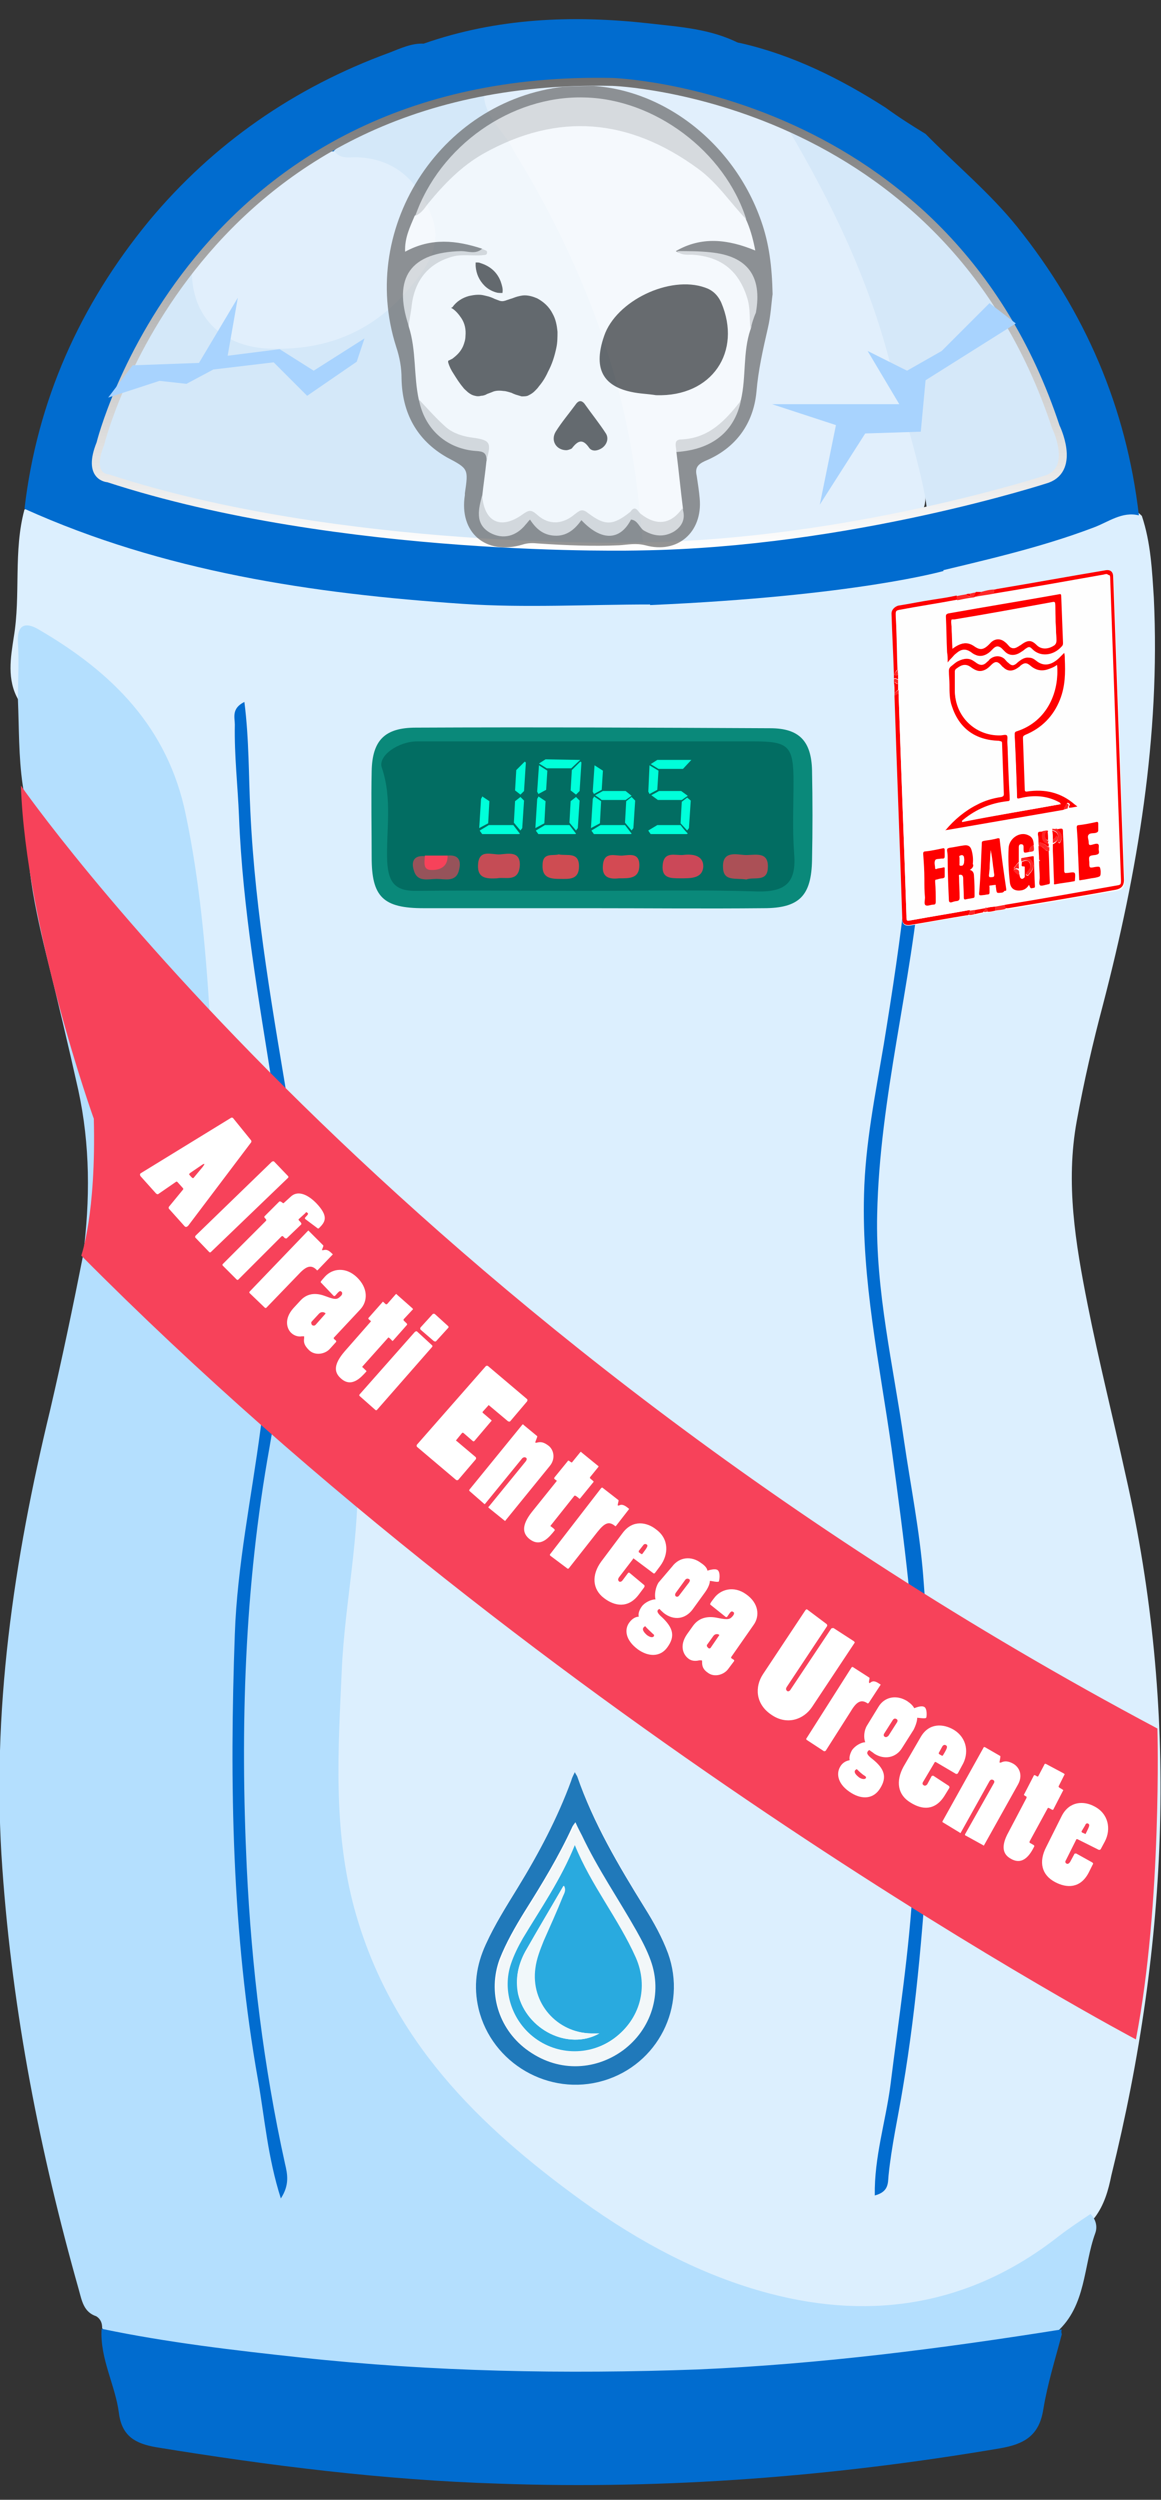 <?xml version="1.0" encoding="utf-8"?>
<!-- Generator: Adobe Illustrator 18.0.0, SVG Export Plug-In . SVG Version: 6.00 Build 0)  -->
<!DOCTYPE svg PUBLIC "-//W3C//DTD SVG 1.1//EN" "http://www.w3.org/Graphics/SVG/1.1/DTD/svg11.dtd">
<svg version="1.1" id="Layer_1" xmlns="http://www.w3.org/2000/svg" xmlns:xlink="http://www.w3.org/1999/xlink" x="0px" y="0px"
	 viewBox="0 0 194.3 418.1" enable-background="new 0 0 194.3 418.1" xml:space="preserve">
<rect x="0" y="0" width="194.3" height="418.1" fill="#333333" stroke="none"/>
<g>
	<path fill="#DCEFFE" d="M3.1,117.1c-2-3.4-1.3-7.2-0.8-10.5c1.2-7.1-0.1-14.4,1.8-21.4c3.9-0.7,7,1.7,10.4,2.8
		c25,8.1,50.6,12,76.9,11.7c5.8-0.1,11.6-0.1,17.4,0c15.2,0,30.1-2.5,45-4.9c10.5-2.3,20.9-4.8,30.9-8.8c2.1-0.8,4.4-1.8,6.4,0.3
		c1.5,4.5,1.7,9.1,2,13.7c1.1,23.2-2.7,45.7-8.5,68c-1.7,6.4-3.2,12.9-4.4,19.5c-1.9,10.4-0.2,20.5,1.8,30.6
		c1.9,9.6,4.3,19.1,6.4,28.7c8.9,39.2,7.2,78.2-2.4,117c-0.5,2.5-1.2,5-2.8,7.1c-10.6,10.2-23.4,15.8-38,16.3
		c-10.7,0.3-20.9-2.9-30.7-7.6c-12.2-5.8-23.4-13.4-33.2-22.7c-16.1-15.3-25.8-33.8-25.9-56.7c-0.1-13.8,1.1-27.5,2.7-41.2
		c0.8-6.2,0.8-12.6-0.4-18.8c-0.8-4.1-2.4-7.9-5.5-10.4c-4.3-3.5-5.3-7.7-4.4-12.8c1.1-16.5-0.6-32.7-3.7-48.9
		c-2.1-10.8-3.3-21.9-3.4-33c0-3.6-1.3-7.2-1-9.4c1.5,11.3,1.6,24.1,3.6,36.8c1.9,12,4.6,24,4.9,36.3c0.1,6.1-0.7,12.3-0.5,18.4
		c0,1.2-0.5,2.3-1.3,3.1c-4.9-1.3-5.4-5.9-6.7-9.6c-3.7-10.7-4-22.1-5.3-33.2c-1.2-10-1.2-20.1-2.4-30.2c-2.4-19-10.5-33.6-28-41.5
		C4.3,109.5,5.6,113.5,3.1,117.1z"/>
	<path fill="#B4DFFE" d="M17.1,389.4c0-0.8-0.2-1.5-1-2c-2.1-0.7-2.4-2.6-2.9-4.4c-6.5-23-11.1-46.4-12.8-70.4
		c-1.9-26.2,1.9-51.6,8-76.8c2-8.6,3.8-17.2,5.5-25.8c1.2-9.3,1.2-18.5-0.8-27.7c-1.7-7.6-3.5-15.2-5.4-22.8
		c-1.1-4.5-2.1-9-2.7-13.7c1.3-5-0.5-9.7-1.2-14.5c-0.7-4.8-0.6-9.5-0.8-14.3c0-3.2,0.2-6.3,0-9.5c-0.2-3.3,1.5-3.4,3.5-2.2
		c12.2,7.1,21.6,16.3,24.6,31c2.3,11,3.3,22.1,4,33.3c1,14.1,1.9,28.3,5.9,42c1,3.3,4.1,5.5,4.8,9c1.1,1,1.1,2.4,0.9,3.7
		c-2.3,12.5-4.3,25-5.6,37.6c-1.8,18.5-1.7,37-0.4,55.6c1,14.4,3,28.5,5.3,42.7c-1-7.6-2.6-15.1-3.4-22.8c-1.1-10.7-2.7-21.3-2.7-32
		c0-8.1,0-16.3,0-24.4c0-13.9,2.4-27.6,4.3-41.3c0.9-6,1.9-12,2.7-18.1c0.2-1.5-0.4-3.5,1.9-4c-0.1,4.3,0.1,7.9,4.3,11.2
		c5,3.8,6.4,10.2,6.7,16.5c0.5,11.5-2.1,22.7-2.6,34c-0.6,13.3-1.5,26.6,2.1,39.9c6,21.9,20.7,36.3,38.1,48.9
		c9.6,6.9,20,12.5,31.4,15.5c17.5,4.6,33.9,1.8,48.4-9.6c1.7-1.3,3.5-2.5,5.3-3.7c0.9,0.9,1.2,2.1,0.8,3.2c-2,5.5-1.5,12.1-6.4,16.5
		c-5.3,2.8-11.2,2.8-16.9,3.7c-27.3,4.2-54.9,4.9-82.5,4.1c-18.7-0.6-37.4-2.8-55.9-6C20,391.5,18.3,390.9,17.1,389.4z"/>
	<path fill="#016CCF" d="M108.8,101.1c-10.4,0-20.9,0.6-31.3-0.1c-25.2-1.7-50.1-5.4-73.4-15.9C6.2,67,13.4,51,24.9,37
		C35.7,24,49.3,14.6,65.2,8.8c1.8-0.7,3.7-1.6,5.7-1.5c4.4,0.3,6.9,2.8,8.3,8.1c-3.4,3.2-8.1,3.4-12,5.2c-3.6,1.6-7.3,3-10.7,5.2
		c-9.4,5.2-17.7,11.6-24,20.4C26.4,54,21.8,62.6,18.8,72.1c-1.7,5.2-1.3,5.7,3.7,7.5c7.7,2.8,15.7,4.2,23.7,5.9
		c18.7,2.4,37.5,4.5,56.4,4.3C110,89.6,112.2,94,108.8,101.1z"/>
	<path fill="#016CCF" d="M154.9,22.4c5.1,5.2,10.7,9.8,15.3,15.5c11.4,14.2,18.3,30.2,20.4,48.3c-2.8-0.7-5.1,1.1-7.5,2
		c-9.2,3.5-18.8,5.6-28.3,7.9c-3.7-2.8-2.3-5.9-1.8-9.5c0.7-1.6,2.9-1.2,4.3-1.5c5.4-0.9,9.8-4.4,15.2-5.5c3.5-0.7,4.7-2.5,3.6-6.1
		c-3.1-10.6-8.1-20.3-15.2-28.8c-8.1-9.6-17.9-17.1-29.4-22.4c-1.4-0.6-2.7-1.4-3.5-2.8c-1.5-3.3-4.8-5.4-6.1-8.9
		c-0.6-1.6-2-4.2,2-3.4c8.8,2,16.8,6,24.3,10.8C150.4,19.6,152.6,21,154.9,22.4z"/>
	<path fill="#016CCF" d="M123.8,7.3c-3.3,0.6-1.1,2.4-0.6,3.6c1.2,3.2,5.3,4.5,5.6,8.4c-1.3,1.2-2.8,0.9-4.2,0.4
		c-14.1-5.3-28.7-5.5-43.4-3.3c-0.9-0.1-1.7-0.3-2.3-1.1c-2-3.3-4.2-6.5-8-8C83.2,3,95.8,2.5,108.5,3.9C113.7,4.5,119,4.8,123.8,7.3
		z"/>
	<path fill="#D4E8F9" d="M108.8,101.1c0-11.1,1-10.1-9.8-9.9c-17.8,0.3-35.3-2.1-52.8-4.2c-0.4-0.1-0.8-0.5-1.2-0.8
		c0.5-2.6,1.6-5,2.2-7.6c2.9-10.9,11.5-17.7,22.7-17.7c6.6,0,13.2-0.5,19.8,0.3c4.6,2.8-11.5-3.3-8.8-6.9c2.3-3,0.6-31.6,4.2-31.1
		C90,24.1,124.3,101.2,108.8,101.1z"/>
	<path fill="#016CCF" d="M154.7,116.4c0,10.4,0.3,19.5-0.5,28.7c-1.6,19.5-7,38.4-7.4,58c-0.3,12.8,2.7,25.3,4.5,37.9
		c1.1,7.5,2.6,15,3.2,22.5c1.1,14.2,1.9,28.5,1,42.8c-0.9,14.3-2,28.7-4.4,42.9c-0.8,4.9-1.9,9.7-2.4,14.7c-0.1,1.3,0,2.7-2.3,3.3
		c-0.1-6.4,1.8-12.3,2.6-18.3c1.4-11.3,3.2-22.6,3.8-34c0.5-9,1-17.9,0.8-26.8c-0.3-15.4-2.3-30.6-4.4-45.9c-2-14.1-5-28-4.6-42.4
		c0.2-8.5,1.9-16.8,3.3-25.1c2.9-17.8,5.5-35.7,4.9-53.8C152.8,119.8,152.5,118.6,154.7,116.4z"/>
	<path fill="#016CCF" d="M49,217.8c-1.3,8.1-2.5,16.2-3.9,24.3c-4.2,23.3-4.9,46.8-3.8,70.3c0.8,16.6,2.8,33.2,6.4,49.5
		c0.4,1.7,0.8,3.5-0.7,5.8c-2.2-6.9-2.7-13.4-3.8-19.7c-4.4-24.7-4.8-49.8-3.9-74.7c0.4-11.5,2.8-22.9,4.3-34.3
		c0.8-6,1.7-12.1,2.5-18.1c2-12.9,1.7-25.8-0.4-38.6c-2.4-15.2-5.1-30.3-5.7-45.7c-0.2-5.1-0.8-10.2-0.7-15.4c0-1.2-0.6-2.7,1.6-3.8
		c0.8,6.3,0.7,12.3,1,18.3c0.8,17.3,3.9,34.2,6.7,51.1C50.2,197,49.4,207.4,49,217.8z"/>
	<path fill="#0A897A" d="M98.8,151.9c-9.3,0-18.6,0-27.9,0c-6.8,0-8.7-1.9-8.7-8.5c0-4.8-0.1-9.6,0-14.4c0.1-5.2,2.2-7.3,7.4-7.3
		c19.8-0.1,39.5,0,59.3,0.1c4.9,0,6.9,2.2,7,7.1c0.1,5,0.1,10,0,14.9c-0.1,6-2.1,8.1-8.1,8.1C118,152,108.4,151.9,98.8,151.9
		C98.8,151.9,98.8,151.9,98.8,151.9z"/>
	<path fill="#016CCF" d="M177.7,389.6c-0.1,0.3-0.1,0.5,0,0.8c-1.1,4.2-2.4,8.3-3.1,12.6c-0.7,4.4-3.2,5.8-7.3,6.5
		c-27.7,4.7-55.7,6.9-83.8,5.9c-19.3-0.6-38.4-3-57.4-6.1c-3.4-0.6-5.7-1.8-6.2-5.7c-0.6-4.7-3.2-9.1-2.9-14.1
		c11,2.3,22.2,3.6,33.3,4.8c22.1,2.4,44.3,2.8,66.5,2C137.4,395.4,157.6,392.8,177.7,389.6z"/>
	<path fill="#D4E8F9" d="M89.9,62.2c-6.6,0-13.3,0-19.9,0c-10.6,0-18.4,6.2-21.3,16.4c-0.7,2.6,0.1,6.2-3.6,7.5
		c-9.3-0.5-17.8-4.3-26.8-6.2c-2-0.4-2.4-2.2-1.9-3.9C19.5,64.7,24,54,32,45.2c1.8,3.6,2.3,7.8,6.7,9.9c6.6,3.3,17.9,1.9,24.4-3.5
		c1.3-1.1,2.4-2.3,3.6-3.5c3.2-3.2,5.9-6.8,4.2-11.5c-1.7-5-5.3-8.3-10.9-9.1c-1.6-0.2-3.9,0.4-4.1-2.3c5.6-5.1,13-6.4,19.7-8.9
		c1.1-0.4,2.1-0.7,3.2-1c0.7,0,1.3,0,2,0c1.9,3.3,4.8,6,5.5,10c-0.1,1.8-1.3,3.2-1.7,4.9c-0.9,6-0.3,12.1-0.3,18.2
		c0,2.3,1.4,3.9,2.6,5.7C88.5,56.6,90.7,58.9,89.9,62.2z"/>
	<path fill="#E1EFFC" d="M56,25.3c0.9,1.3,2.3,1,3.6,1c6.8,0.2,10.6,4.3,12.7,10c1.8,4.9-1,8.7-4.2,12.4c-6.2,7.1-14,10-23.3,9.6
		c-7.7-0.4-12.7-5.3-12.7-13c5.2-8.7,13.7-13.8,21.5-19.6C54.1,25.2,55.2,25.4,56,25.3z"/>
	<path fill="#E1EFFC" d="M86,25.3c-1.5-3.4-5.2-5.7-5-10c14.8-3.1,29.4-2.3,43.6,2.9c1.4,0.5,2.7,1.2,4.3,1.1c1,0.7,2,1.4,3,2
		c6,5.4,8.6,12.9,11.7,19.8c3.6,7.9,6.6,16.2,8,24.9c0.3,1.9,5.5,19,2.2,19.7c-14.2,3.6-33.7,4.9-45.6,5.3
		C105.9,92.8,110.4,64.8,86,25.3z"/>
	<path fill="#D5E8F9" d="M148.9,60.5c-3.6-13.9-9.8-26.8-17.1-39.1c18.4,8.5,32.2,21.6,40.8,40c2.2,4.6,4.3,9.2,5.2,14.3
		c0.4,2.2,0.1,3.8-2,4.3c-7.4,1.6-13,5.2-20.7,5.2C154.8,80.2,149.7,63.9,148.9,60.5z"/>
	<path fill="#026D62" d="M98.8,149c-9.6,0-19.3-0.1-28.9,0c-3.6,0.1-4.9-1.2-5.1-4.9c-0.2-5.2,0.9-10.4-0.9-15.7
		c-0.7-2,2.8-4.4,5.9-4.4c4.2,0,8.3,0,12.5,0c14.6,0,29.3,0,43.9,0c5.8,0,6.6,0.8,6.6,6.7c0,4-0.2,8,0.1,12c0.4,4.7-1.2,6.5-6.1,6.4
		C117.5,148.8,108.1,149,98.8,149z"/>
	<path fill="#AB5056" d="M124.9,147.1c-1.8-0.3-3.9,0.4-3.9-2.1c-0.1-2.7,2.2-2.1,3.6-2c1.6,0.1,4.1-0.8,3.9,2.2
		C128.4,147.6,126.1,146.6,124.9,147.1z"/>
	<path fill="#C54C55" d="M83.2,146.9c-1.8,0.1-3.3,0-3.2-2.2c0.1-2.8,2.3-1.7,3.7-1.8c1.3-0.1,3.3-0.6,3.3,1.7
		C86.9,147.7,84.5,146.6,83.2,146.9z"/>
	<path fill="#CB4858" d="M113.8,146.9c-1.6,0-3.1,0-2.9-2.2c0.2-2.4,2.1-1.6,3.4-1.7c1.5-0.2,3.4,0,3.4,1.9
		C117.6,147,115.5,146.9,113.8,146.9z"/>
	<path fill="#D34A53" d="M103.6,146.9c-1.7,0.2-2.9-0.2-2.7-2.2c0.2-2.4,2.1-1.5,3.3-1.6c1.2-0.1,2.8-0.5,2.8,1.6
		C107,147,105.3,146.9,103.6,146.9z"/>
	<path fill="#CE4C52" d="M93.5,142.9c1.4,0.3,3.4-0.5,3.4,2c0,2.3-1.7,2.1-3.1,2.1c-1.6,0-3.1-0.1-3-2.3
		C90.8,142.5,92.5,143.2,93.5,142.9z"/>
	<path fill="#96535A" d="M74.9,143.1c2-0.2,2.3,1,1.9,2.5c-0.5,2-2.4,1.4-3.7,1.4c-1.4,0-3.2,0.6-3.8-1.3c-0.5-1.4-0.2-2.7,1.8-2.5
		C72.3,144.6,73.6,144.2,74.9,143.1z"/>
	<path fill="#F7425A" d="M74.9,143.1c0.1,2-1.5,2.5-2.9,2.4c-1.3-0.1-0.9-1.5-0.9-2.4C72.3,143.1,73.6,143.1,74.9,143.1z"/>
</g>
<g>
	<path fill="#FEFEFE" d="M96.2,296.4c-0.3,0.6-0.5,0.9-0.6,1.3c-2.3,6.4-5.5,12.3-9,18c-1.9,3.1-3.8,6.1-5.3,9.4
		c-1.6,3.5-2.1,7.1-1.2,10.8c2.1,9.2,11.8,14.7,20.9,12c9.1-2.7,14-12.4,10.8-21.3c-1-2.7-2.4-5.2-3.9-7.6c-4.3-7-8.5-14.1-11.3-22
		C96.6,297,96.4,296.8,96.2,296.4z"/>
	<path fill="#2079BA" d="M96.2,296.4c0.2,0.4,0.3,0.5,0.4,0.7c2.7,7.8,6.9,14.9,11.3,22c1.5,2.4,2.9,4.9,3.9,7.6
		c3.2,8.9-1.7,18.6-10.8,21.3c-9.1,2.7-18.7-2.9-20.9-12c-0.9-3.8-0.4-7.3,1.2-10.8c1.5-3.3,3.4-6.3,5.3-9.4c3.5-5.7,6.7-11.7,9-18
		C95.7,297.4,95.9,297,96.2,296.4z M96.3,304.8c-0.3,0.4-0.4,0.5-0.5,0.7c-2.3,5-5.1,9.6-8,14.2c-1.6,2.6-3.1,5.2-4.2,8
		c-2,5.5-0.2,11.5,4.4,15c4.9,3.7,11.2,3.7,16.1,0.1c4.7-3.5,6.6-9.5,4.6-15c-0.6-1.7-1.5-3.4-2.4-5c-3-5.3-6.5-10.4-9.1-15.9
		C97,306.3,96.7,305.7,96.3,304.8z"/>
	<path fill="#F2F7F9" d="M96.3,304.8c0.4,0.9,0.8,1.6,1.1,2.2c2.6,5.5,6.1,10.6,9.1,15.9c0.9,1.6,1.8,3.3,2.4,5
		c2,5.5,0.1,11.5-4.6,15c-4.9,3.6-11.3,3.6-16.1-0.1c-4.7-3.5-6.4-9.6-4.4-15c1.1-2.9,2.6-5.5,4.2-8c2.8-4.6,5.7-9.3,8-14.2
		C95.9,305.3,96,305.2,96.3,304.8z M96.2,308.6c-2.4,5.6-5.7,10.5-8.7,15.7c-0.8,1.4-1.5,2.8-2,4.3c-1.4,4.2,0,8.9,3.3,11.8
		c4,3.4,9.8,3.7,14,0.6c4.3-3.2,5.8-8.5,3.6-13.5C103.5,320.9,98.9,315.4,96.2,308.6z"/>
	<path fill="#29AADF" d="M96.2,308.6c2.7,6.7,7.3,12.3,10.2,18.8c2.2,5,0.7,10.3-3.6,13.5c-4.2,3.1-10,2.9-14-0.6
		c-3.3-2.9-4.7-7.6-3.3-11.8c0.5-1.5,1.2-2.9,2-4.3C90.5,319.2,93.9,314.3,96.2,308.6z M100.3,340.1c-0.6,0-1,0-1.4,0
		c-5.8-0.1-10.2-5.1-9.4-10.9c0.2-1.6,0.8-3.1,1.4-4.6c1.1-2.5,2.2-4.9,3.2-7.4c0.2-0.5,0.6-1,0.2-1.8c-2.2,3.8-4.3,7.3-6.4,11
		c-1.2,2.2-1.7,4.6-1.2,7.1C88.1,339.5,95.2,343,100.3,340.1z"/>
	<path fill="#F1F8FA" d="M100.3,340.1c-5.2,2.9-12.2-0.6-13.5-6.6c-0.6-2.6-0.1-4.9,1.2-7.1c2-3.7,4.2-7.3,6.4-11
		c0.4,0.8,0,1.3-0.2,1.8c-1,2.5-2.1,4.9-3.2,7.4c-0.6,1.5-1.2,3-1.4,4.6c-0.8,5.8,3.6,10.8,9.4,10.9
		C99.3,340.1,99.7,340.1,100.3,340.1z"/>
</g>
<path fill="#016CCF" d="M107,91.4c0,0,19.2-0.2,48.8-5.7l2.1,9.8c0,0-14.7,4.2-49.1,5.7L107,91.4z"/>
<linearGradient id="SVGID_1_" gradientUnits="userSpaceOnUse" x1="96.897" y1="92.064" x2="96.897" y2="12.961">
	<stop  offset="0" style="stop-color:#FFFFFF"/>
	<stop  offset="1" style="stop-color:#707070"/>
</linearGradient>
<path fill="none" stroke="url(#SVGID_1_)" stroke-width="1.33" stroke-miterlimit="10" d="M18.1,80c0,0-3.6-0.1-1.3-5.8
	c0,0,15.2-62,85.7-60.5c0,0,55.7,1.8,74.2,57.7c0,0,3.4,6.9-1.4,8.7c0,0-33,10.8-68.3,11.3C106.9,91.4,57,92.7,18.1,80z"/>
<g opacity="0.69">
	<defs>
		<path id="SVGID_2_" opacity="0.69" d="M18.1,80.7c0,0-3.6-0.1-1.3-5.8c0,0,15.2-62,85.7-60.5c0,0,55.7,1.8,74.2,57.7
			c0,0,3.4,6.9-1.4,8.7c0,0-33,10.8-68.3,11.3C106.9,92.1,57,93.4,18.1,80.7z"/>
	</defs>
	<clipPath id="SVGID_3_">
		<use xlink:href="#SVGID_2_"  overflow="visible"/>
	</clipPath>
	<g clip-path="url(#SVGID_3_)">
		<g>
			<path fill="#666666" d="M129.3,49.2c-0.2,1.4-0.3,3.6-0.8,5.7c-0.8,3.5-1.6,7-1.9,10.6c-0.5,5.4-3.5,9.5-8.6,11.6
				c-1.3,0.6-1.7,1.2-1.4,2.5c0.2,1.3,0.4,2.6,0.5,3.8c0.5,5.6-3.7,9.3-9.1,7.8c-1.6-0.4-2.9-0.1-4.4,0c-4.5,0.2-9,0-13.5-0.3
				c-1-0.1-1.8-0.1-2.7,0.2c-6.1,1.8-10.6-2-9.6-8.3c0-0.1,0-0.2,0-0.3c0.6-4.1,0.6-4.1-3-6c-5.1-2.9-7.5-7.5-7.6-13.2
				c0-1.8-0.3-3.5-0.9-5.3c-6.5-20.3,8-41.9,29.1-43.6c13.6-1.1,27.1,8.5,32,22.6C128.7,40.7,129.2,44.5,129.3,49.2z"/>
			<path fill="#FEFEFE" d="M125.6,55.1c-1.3,3.8-0.7,7.9-1.6,11.8c-1.9,4-4.5,7-9.2,7.5c-0.8,0.1-1.2,0.5-1.6,1.2
				c0.4,3.2,0.7,6.3,1.1,9.5c-0.5,3.3-3.7,4.5-6.5,2.5c-0.7-0.5-1.1-1.5-2.2-1.1c-2.5,2.5-4.2,2.7-6.9,0.7c-0.9-0.6-1.5-0.7-2.5,0.1
				c-2.4,1.9-4.3,1.8-6.6-0.3c-0.8-0.7-1.2-0.9-1.9,0c-0.6,0.8-1.4,1.3-2.4,1.4c-3.8,0.6-5.5-1.2-4.6-5.4c0.2-1.9,0.5-3.8,0.7-5.8
				c0.3-1.4,0.3-2.4-1.5-2.6c-4.9-0.4-7.8-3.5-9.8-7.7c-0.9-4.1-0.4-8.3-1.7-12.3c-0.3-1.8-0.3-3.6-0.1-5.4c0.5-3.9,4.3-6.8,8.8-6.8
				c2.8,0,2.8,0,3.6-0.8c-4.3-1.4-8.5-1.9-12.9,0.5c-0.1-2.3,0.8-4.1,1.6-6c1.2-1.1,1.9-2.6,2.7-3.9c7.4-11.9,26.1-15.5,38.2-9.6
				c6.4,3.2,11.3,7.7,14.5,14c0.7,1.5,1.2,3.2,1.6,5.3c-4.6-1.9-9-2.4-13.3,0.1c0.9,0.6,1.9,0.3,2.9,0.3c6.9,0.1,10.3,3.8,9.8,10.7
				C125.7,53.7,125.9,54.4,125.6,55.1z"/>
			<path fill="#D1D1D1" d="M124.9,36.7c-2.7-2.8-4.8-6.1-8.1-8.5c-11.5-8.4-23.4-9.5-35.9-2.5c-3.7,2.1-6.6,5.1-9.3,8.4
				c-0.6,0.8-1.1,1.6-2.1,2c4.1-11.7,16-20.1,28.2-19.8C109.5,16.5,121.3,25.3,124.9,36.7z"/>
			<path fill="#D1D1D1" d="M80.7,82.8c0.3,4.5,3.1,5.9,6.8,3.2c1-0.7,1.4-0.8,2.4,0.1c2,1.8,4.3,1.6,6.3-0.1c0.8-0.6,1.2-1,2.2-0.2
				c2.9,2.2,4.2,2.1,7.1-0.2c0.4,0.4,0.4,0.8,0.1,1.3c-1.8,3.5-4.9,3.7-8.3,0.1c-1,1.4-2.3,2.6-4.2,2.6c-2,0-3.3-1-4.4-2.7
				c-0.3,0.3-0.5,0.6-0.7,0.8c-1.6,2-3.8,2.6-6,1.4C79.4,87.6,80.1,85.1,80.7,82.8z"/>
			<path fill="#D0D0D0" d="M80.7,41.6c0.3,0.2,0.8,0.3,0.8,0.5c0.1,0.7-0.5,0.5-0.9,0.6c-1.6,0.1-3.3-0.2-4.8,0.2
				c-4.1,1.1-6.4,4-6.9,8.2c-0.1,1.1-0.4,2.3-0.5,3.4c-2.7-8.1,0.3-12.3,8.8-12.5C78.3,42,79.6,42.6,80.7,41.6z"/>
			<path fill="#D1D1D1" d="M125.6,55.1c-0.2-1.7,0-3.4-0.5-5.1c-1.4-4.7-4.4-7.1-9.3-7.4c-0.9,0-1.8,0.1-2.5-0.6
				c1.9,0,3.8,0,5.6,0.2c6.2,0.6,8.7,4,7.6,10.1C126.1,53.2,125.8,54.2,125.6,55.1z"/>
			<path fill="#D1D1D1" d="M70.1,66.8c1.5,1.6,3,3.3,4.6,4.7c1.2,1,2.8,1.5,4.4,1.7c2.9,0.4,3.2,0.8,2.3,3.8c0.1-1.6-1-1.5-2.1-1.6
				C74.5,74.9,71,71.6,70.1,66.8z"/>
			<path fill="#D0D0D0" d="M113.2,75.6c0-0.8-0.6-2.1,0.8-2.1c4.7-0.2,7.4-3.2,10-6.5C122.9,72.2,119.2,75.2,113.2,75.6z"/>
			<path fill="#CFCFCF" d="M105.6,86.9c0-0.4,0-0.8-0.1-1.3c0.9-1.3,1.3,0.1,1.8,0.4c2.6,2,5,1.7,6.9-1c0.6,1.7,0,3-1.4,3.9
				c-1.7,1-3.4,0.8-5.1-0.2C107,88.2,106.7,87,105.6,86.9z"/>
			<path fill="#303030" d="M109.8,66.1c-0.6-0.1-1.6-0.2-2.6-0.3c-6.1-0.7-8.1-3.8-6.1-9.6c2-5.9,11-10.2,16.9-8.1
				c1.2,0.4,2.1,1.2,2.7,2.5C124.2,58.8,119.2,66.4,109.8,66.1z"/>
			<path fill="#313131" d="M94.8,75.3c-1.7,0-2.7-1.6-1.8-3.1c1-1.6,2.2-3,3.3-4.5c0.4-0.6,0.9-0.9,1.5-0.2c1.2,1.7,2.5,3.3,3.6,5
				c0.5,0.8,0.2,1.8-0.6,2.4c-0.7,0.5-1.7,0.7-2.2,0c-1.1-1.6-1.9-1.2-2.9,0.1C95.4,75.2,94.9,75.3,94.8,75.3z"/>
		</g>
		<g>
			<path fill="#303030" d="M75.5,51.5c0.1,0,0.1,0.1,0.2,0.1c0.6,0.4,1.1,1,1.5,1.6c0.6,0.9,0.8,1.9,0.7,3c0,0.6-0.2,1.2-0.4,1.7
				c-0.4,0.9-1,1.5-1.8,2.1c-0.2,0.1-0.4,0.2-0.6,0.3c0,0-0.1,0-0.1,0.1c0,0.1,0,0.2,0,0.2c0.2,0.7,0.5,1.3,0.9,1.9
				c0.5,0.8,1,1.6,1.6,2.3c0.2,0.3,0.5,0.5,0.8,0.8c0.4,0.3,0.7,0.5,1.2,0.6c0.3,0.1,0.7,0.1,1,0c0.3,0,0.7-0.1,1-0.3
				c0.3-0.1,0.5-0.2,0.8-0.3c0.6-0.3,1.3-0.3,2-0.2c0.4,0,0.9,0.2,1.3,0.3c0.2,0.1,0.4,0.2,0.7,0.3c0.3,0.1,0.7,0.2,1,0.3
				c0.4,0,0.9,0,1.2-0.2c0.4-0.2,0.7-0.4,1-0.7c0.3-0.3,0.5-0.5,0.7-0.8c0.6-0.7,1.1-1.5,1.5-2.4c0.7-1.3,1.1-2.6,1.4-4
				c0.2-0.9,0.2-1.8,0.2-2.7c-0.1-1.1-0.3-2.1-0.8-3c-0.6-1.2-1.5-2-2.6-2.6c-0.7-0.3-1.4-0.5-2.1-0.5c-0.4,0-0.8,0.1-1.2,0.2
				c-0.4,0.1-0.8,0.3-1.2,0.4c-0.3,0.1-0.6,0.2-0.9,0.3c-0.3,0.1-0.6,0.1-0.9,0c-0.3-0.1-0.5-0.2-0.8-0.3c-0.4-0.2-0.9-0.4-1.4-0.5
				c-0.4-0.1-0.8-0.2-1.2-0.2c-0.1,0-0.1,0-0.2,0c-0.5,0-1,0.1-1.5,0.2c-1.1,0.3-2.1,0.9-2.8,1.9C75.6,51.4,75.5,51.5,75.5,51.5z"/>
			<path fill="#303030" d="M79.6,43.9c0,0.2,0,0.4,0,0.6c0.1,1.3,0.6,2.4,1.5,3.3c0.5,0.5,1.2,0.9,1.9,1.1c0.3,0.1,0.6,0.1,0.9,0.1
				c0.1,0,0.1,0,0.2,0c0,0,0-0.1,0-0.1c0.1-0.6-0.1-1.2-0.3-1.8c-0.6-1.6-1.8-2.6-3.4-3.1c-0.2-0.1-0.4-0.1-0.6-0.1
				C79.7,43.9,79.6,43.9,79.6,43.9z"/>
		</g>
	</g>
</g>
<g>
	<path fill="#00FFDA" d="M81.9,134l-0.2,3.7l-1.5,0.8l0.3-4.8c0-0.2,0.2-0.3,0.2-0.5L81.9,134z M85.9,138c0.3,0.4,0.7,0.9,1,1.3
		c0,0,0.1,0.1,0.1,0.1c0,0,0,0.1-0.2,0.1h-2.7h-2.3h-1.1c-0.1-0.1-0.2-0.3-0.3-0.4c0,0-0.1-0.1-0.1-0.2v0l1.5-0.9H85.9z M87.7,133.9
		l-0.3,4.6l-0.3,0.4l-1.1-1.3l0.2-3.6l0.9-0.7L87.7,133.9z M88,127.6c-0.1,1.6-0.2,3.1-0.3,4.7l-0.6,0.6l-0.9-0.7l0.2-3.4l1.4-1.4
		C87.9,127.4,88,127.5,88,127.6z"/>
	<path fill="#00FFDA" d="M91.3,134l-0.2,3.7l-1.5,0.8l0.3-4.8c0-0.2,0.2-0.3,0.2-0.5L91.3,134z M95.3,138c0.3,0.4,0.7,0.9,1,1.3
		c0,0,0.1,0.1,0.1,0.1c0,0,0,0.1-0.2,0.1h-2.7h-2.3h-1.1c-0.1-0.1-0.2-0.3-0.3-0.4c0,0-0.1-0.1-0.1-0.2v0l1.5-0.9H95.3z M91.6,128.9
		l-0.2,3.2l-1.3,0.7l-0.2-0.4l0.3-4.4L91.6,128.9z M97.1,127.1l-1.5,1.4h-4.1l-1.3-0.8l1.1-0.7L97.1,127.1z M97,133.9l-0.3,4.6
		l-0.3,0.4l-1.1-1.3l0.2-3.6l0.9-0.7L97,133.9z M97.3,127.6c-0.1,1.6-0.2,3.1-0.3,4.7l-0.6,0.6l-0.9-0.7l0.2-3.4l1.4-1.4
		C97.3,127.4,97.3,127.5,97.3,127.6z"/>
	<path fill="#00FFDA" d="M100.6,134l-0.2,3.7l-1.5,0.8l0.3-4.8c0-0.2,0.2-0.3,0.2-0.5L100.6,134z M104.6,138c0.3,0.4,0.7,0.9,1,1.3
		c0,0,0.1,0.1,0.1,0.1c0,0,0,0.1-0.2,0.1h-2.7h-2.3h-1.1c-0.1-0.1-0.2-0.3-0.3-0.4c0,0-0.1-0.1-0.1-0.2v0l1.5-0.9H104.6z
		 M100.9,128.9l-0.2,3.2l-1.3,0.7l-0.2-0.4l0.3-4.4L100.9,128.9z M104.7,132.3l1,0.8l-1,0.7h-4c-0.3-0.3-0.7-0.5-1.1-0.8l1.3-0.7
		H104.7z M106.3,133.9l-0.3,4.6l-0.3,0.4l-1.1-1.3l0.2-3.6l0.9-0.7L106.3,133.9z"/>
	<path fill="#00FFDA" d="M113.9,138c0.3,0.4,0.7,0.9,1.1,1.3c0,0,0.1,0.1,0.1,0.1c0,0-0.1,0.1-0.2,0.1h-2.7h-2.2h-1.1
		c-0.1-0.1-0.2-0.3-0.3-0.4c0-0.1-0.1-0.1-0.1-0.2v0l1.5-0.9H113.9z M110.2,128.9l-0.2,3.2l-1.3,0.7l-0.2-0.4l0.2-4.4L110.2,128.9z
		 M115.7,127.1l-1.4,1.5h-4.1l-1.3-0.8l1.1-0.7L115.7,127.1z M114,132.3l1.1,0.8l-1,0.7h-4c-0.4-0.3-0.7-0.5-1.1-0.8l1.3-0.7H114z
		 M115.6,133.9l-0.3,4.6l-0.3,0.4l-1.1-1.2l0.2-3.6l0.9-0.7L115.6,133.9z"/>
</g>
<path fill="#F7425A" d="M3.5,131.4c0,0,62.2,89.7,190.2,157.7c0,0,0.8,29.2-3.6,52c0,0-97.5-51.5-176.5-131.1c0,0,2.5-6.9,2.1-22.9
	C15.7,187.2,4.3,155.2,3.5,131.4z"/>
<g>
	<g>
		<path fill="#FFFFFF" d="M42,190.7c0.1,0.1,0.1,0.3,0,0.4l-10.5,13.9c-0.2,0.2-0.4,0.3-0.6,0.1l-2.6-2.9c-0.1-0.1-0.1-0.3,0-0.4
			l2.3-2.8c0.1-0.1,0.1-0.2,0-0.3l-0.9-1c-0.1-0.1-0.2-0.1-0.3,0l-2.9,2c-0.1,0.1-0.3,0-0.4-0.1l-2.6-2.9c-0.1-0.2-0.1-0.4,0.1-0.5
			l15-9.2c0.1-0.1,0.3-0.1,0.4,0L42,190.7z M33.9,195.2c0.2-0.3,0.3-0.4,0.3-0.5s-0.2,0-0.5,0.2l-1.9,1.3c-0.1,0.1-0.2,0.2-0.1,0.3
			c0.5,0.6,0.6,0.6,0.7,0.5L33.9,195.2z"/>
		<path fill="#FFFFFF" d="M32.7,207c-0.1-0.1,0-0.2,0-0.3l12.8-12.4c0.2-0.1,0.3-0.1,0.4,0l2.3,2.4c0.1,0.1,0.1,0.2,0,0.3
			l-12.9,12.4c-0.1,0.1-0.2,0.1-0.3,0L32.7,207z"/>
		<path fill="#FFFFFF" d="M51.1,203.9c-0.1-0.1-0.1-0.2,0-0.3c0.5-0.5,0.5-0.6,0.4-0.7c-0.2-0.2-0.3-0.2-0.4,0l-1.1,1
			c-0.1,0.1,0,0.2,0.2,0.4c0.2,0.2,0.3,0.4,0.2,0.5l-2.4,2.3c-0.1,0.1-0.4,0-0.5-0.2c-0.2-0.2-0.3-0.2-0.4-0.1l-7.2,7.2
			c-0.1,0.1-0.2,0.1-0.3,0l-2.3-2.3c-0.1-0.1-0.1-0.2,0-0.3l7.2-7.2c0.1-0.1,0.1-0.2-0.1-0.4c-0.2-0.2-0.2-0.3-0.1-0.4l2.4-2.4
			c0.1-0.1,0.2-0.1,0.5,0.1c0.1,0.1,0.2,0.2,0.3,0.1l1.1-1c1.1-1.1,2.7-0.6,4.3,1c2.2,2.3,1.5,3.2,0.5,4.2c-0.1,0.1-0.2,0.1-0.3,0
			L51.1,203.9z"/>
		<path fill="#FFFFFF" d="M51.5,205.9c0.1-0.1,0.2-0.1,0.2,0l2.4,2.4c0.1,0.1-0.3,0.8-0.2,0.8c0,0,0.1,0,0.2,0
			c0.6-0.2,1,0.1,1.5,0.6c0.1,0,0.1,0.2,0,0.2l-2.4,2.5c-0.1,0.1-0.2,0.1-0.2,0c-0.9-0.9-1.7-0.7-3,0.7l-5.4,5.6
			c-0.1,0.1-0.2,0.1-0.3,0l-2.5-2.4c-0.1-0.1-0.1-0.2,0-0.3L51.5,205.9z"/>
		<path fill="#FFFFFF" d="M53.7,214.5c-0.1-0.1,0-0.2,0.7-1c1.3-1.4,3.5-1.6,5.3,0.1c1.9,1.8,1.9,4,0.6,5.4l-4.4,4.7
			c-0.1,0.1-0.1,0.2,0.3,0.5c0.1,0.1,0.1,0.2,0,0.3l-1,1.1c-0.8,0.9-2.5,1.2-3.5,0.2c-0.8-0.8-0.9-1.3-0.8-2c0-0.2,0-0.3,0-0.3
			c0,0-0.1,0-0.4,0c-0.4,0.1-1.2,0-1.8-0.6c-0.7-0.7-1.2-2.3,0.4-4.1l1.2-1.3c1.3-1.4,2.9-1.2,4.2-0.7c1.8,0.7,2,0.5,2.6-0.1
			c0.2-0.2,0.2-0.5,0.1-0.6c-0.3-0.3-0.4-0.2-1.1,0.6c-0.1,0.1-0.2,0.1-0.3,0L53.7,214.5z M54.4,219.8c0.1-0.1,0.1-0.2,0-0.2
			c-0.1-0.1-0.6-0.3-1,0.1l-1.2,1.3c-0.2,0.2-0.1,0.4,0,0.6c0.1,0.1,0.4,0.2,0.6,0L54.4,219.8z"/>
		<path fill="#FFFFFF" d="M62,221.1c0.1-0.1,0.1-0.2,0-0.2c-0.4-0.3-0.4-0.4-0.3-0.5l2.3-2.6c0-0.1,0.1-0.1,0.2,0
			c0.4,0.4,0.4,0.4,0.6,0.3l1.4-1.6c0.1-0.1,0.2-0.1,0.2,0l2.6,2.3c0.2,0.2,0.1,0.2,0,0.3l-1.4,1.5c-0.1,0.1-0.1,0.2,0,0.3
			c0.5,0.5,0.6,0.5,0.5,0.7l-2.3,2.6c-0.1,0.1-0.2,0.1-0.2,0c-0.5-0.5-0.6-0.6-0.7-0.4l-4.2,4.7c-0.1,0.1-0.1,0.2,0,0.2
			c0.6,0.6,0.7,0.6,0.6,0.7c-0.9,1-2.5,2.8-4.3,1.1c-1.1-1-1.2-2.3,0.7-4.5L62,221.1z"/>
		<path fill="#FFFFFF" d="M63.1,235.8c-0.1,0.1-0.2,0.1-0.3,0l-2.6-2.3c-0.1-0.1-0.1-0.2,0-0.3l9.2-10.4c0.1-0.1,0.3-0.2,0.4-0.1
			l2.5,2.3c0.1,0.1,0.1,0.2,0,0.3L63.1,235.8z M73,224.3c-0.1,0.1-0.2,0.1-0.4,0l-2.2-1.9c-0.1-0.1-0.1-0.3,0-0.4l2-2.2
			c0.1-0.1,0.3-0.1,0.4,0l2.2,2c0.1,0.1,0.1,0.2,0,0.3L73,224.3z"/>
		<path fill="#FFFFFF" d="M81.3,228.5c0.1-0.1,0.3-0.1,0.4,0l6.5,5.5c0.1,0.1,0.1,0.2,0,0.4l-2.8,3.3c-0.1,0.1-0.2,0.1-0.4,0
			l-3.1-2.6c-0.1-0.1-0.2-0.1-0.2,0l-0.9,1c-0.1,0.1,0,0.2,0,0.2l1.4,1.2c0.1,0.1,0.1,0.2,0,0.2l-2.8,3.3c-0.1,0.1-0.2,0.1-0.3,0
			l-1.5-1.3c-0.1-0.1-0.2-0.1-0.3,0l-0.9,1.1c-0.1,0.1-0.1,0.2,0,0.2l3.2,2.7c0.1,0.1,0.1,0.3,0,0.4l-2.9,3.4
			c-0.1,0.1-0.3,0.1-0.4,0l-6.5-5.5c-0.1-0.1-0.1-0.3,0-0.4L81.3,228.5z"/>
		<path fill="#FFFFFF" d="M78.6,249.4c-0.1-0.1-0.1-0.2,0-0.3l8.8-10.8c0.1-0.1,0.2-0.1,0.2,0l2.3,1.9c0.1,0.1-0.4,1-0.3,1.1
			c0,0,0.1,0,0.2,0c0.7-0.2,1.2-0.1,2,0.5c0.9,0.7,1.2,2.2,0.2,3.4l-7.4,9.1c0,0.1-0.1,0.1-0.2,0l-2.6-2.1c-0.1-0.1-0.1-0.2,0-0.2
			l6.2-7.6c0.2-0.3,0.2-0.5,0-0.6c-0.1-0.1-0.4-0.1-0.6,0.1l-6.2,7.6c-0.1,0.1-0.1,0.1-0.2,0L78.6,249.4z"/>
		<path fill="#FFFFFF" d="M93.1,247.8c0.1-0.1,0.1-0.2,0-0.2c-0.4-0.3-0.4-0.3-0.3-0.5l2.2-2.7c0-0.1,0.1-0.1,0.2-0.1
			c0.4,0.3,0.5,0.4,0.6,0.2l1.3-1.6c0.1-0.1,0.2-0.1,0.2,0l2.7,2.2c0.2,0.1,0.2,0.2,0.1,0.3l-1.3,1.6c-0.1,0.1-0.1,0.2,0,0.3
			c0.6,0.5,0.6,0.5,0.5,0.6l-2.2,2.7c-0.1,0.1-0.2,0.1-0.2,0c-0.6-0.5-0.7-0.5-0.8-0.4l-3.9,4.9c-0.1,0.1-0.1,0.2,0,0.2
			c0.7,0.5,0.7,0.6,0.6,0.7c-0.9,1.1-2.3,2.9-4.2,1.4c-1.1-0.9-1.4-2.2,0.4-4.5L93.1,247.8z"/>
		<path fill="#FFFFFF" d="M100.6,248.9c0.1-0.1,0.2-0.1,0.2-0.1l2.7,2.1c0.1,0.1-0.2,0.8-0.1,0.9c0,0,0.1,0,0.2,0
			c0.5-0.3,1,0,1.6,0.5c0.1,0,0.1,0.1,0,0.2l-2.1,2.7c-0.1,0.1-0.1,0.1-0.2,0c-1-0.8-1.7-0.5-2.9,1l-4.8,6.1c-0.1,0.1-0.2,0.1-0.3,0
			l-2.8-2.1c-0.1-0.1-0.1-0.2,0-0.3L100.6,248.9z"/>
		<path fill="#FFFFFF" d="M104.2,256.4c1.7-2.3,4.1-1.8,5.6-0.6c2.2,1.6,2.1,4.2,0.7,6.1l-0.9,1.2c-0.1,0.1-0.2,0.1-0.3,0l-3.2-2.4
			c-0.1-0.1-0.2,0-0.2,0.1l-2.3,3c-0.2,0.3-0.2,0.5,0,0.7c0.1,0.1,0.4,0.1,0.6-0.2l0.9-1.2c0.1-0.1,0.2-0.1,0.3,0l2.4,2
			c0.1,0.1,0.1,0.2,0,0.4l-0.9,1.2c-1.8,2.4-4.1,1.9-5.8,0.6c-2-1.5-2.1-3.9-0.5-6.1L104.2,256.4z M106.9,259.4c0,0.1,0,0.1,0,0.2
			c0.4,0.3,0.5,0.4,0.6,0.3c0.9-1.2,1-1.4,0.7-1.6c-0.2-0.1-0.4-0.1-0.6,0.2L106.9,259.4z"/>
		<path fill="#FFFFFF" d="M112.5,262c1.2-1.6,3.2-1.8,4.8-0.6c0.6,0.4,1,0.8,1.1,1.3c0.3-0.1,1.3-0.4,1.7-0.1
			c0.5,0.4,0.3,1.7,0.2,1.9c-0.1,0.2-1.3-0.1-1.5-0.1c0,0.5-0.3,1.2-0.8,1.9l-2.1,2.9c-1.2,1.6-3.1,1.9-4.8,0.6
			c-0.2-0.2-0.6-0.5-0.7-0.7c-0.2,0.1-0.3,0.1-0.3,0.2c-0.2,0.2,0,0.6,0.7,1.2c1.9,1.8,2.2,3.2,0.9,5c-1.2,1.7-3.2,1.6-4.9,0.4
			c-2.2-1.6-2.3-3.4-1.5-4.5c0.5-0.7,1.1-1,1.6-1c-0.1-0.4,0-1,0.5-1.7c0.5-0.7,1.6-1.2,2.3-1.2c-0.2-0.8,0-2,0.5-2.8L112.5,262z
			 M108,272c-0.1,0-0.2,0.1-0.3,0.2c-0.4,0.5,0.5,1.2,0.6,1.3c0.3,0.2,0.8,0.5,1.1,0.2c0.1-0.1,0.1-0.3-0.1-0.4
			C108.9,272.9,108.3,272.4,108,272z M113.1,266.4c-0.2,0.3-0.1,0.5,0,0.6c0.2,0.1,0.4,0.1,0.6-0.2l1.6-2.1c0.2-0.3,0.2-0.5,0-0.6
			c-0.2-0.1-0.4-0.1-0.6,0.1L113.1,266.4z"/>
		<path fill="#FFFFFF" d="M118.9,268.4c-0.1-0.1-0.1-0.2,0.6-1.1c1.1-1.5,3.3-2.1,5.3-0.7c2.2,1.5,2.4,3.7,1.3,5.2l-3.7,5.3
			c-0.1,0.2-0.1,0.2,0.4,0.5c0.1,0.1,0.1,0.2,0,0.3l-0.9,1.2c-0.7,1-2.3,1.5-3.4,0.7c-0.9-0.6-1-1.2-1-1.8c0-0.2,0-0.3-0.1-0.3
			c0,0-0.1,0-0.4,0c-0.4,0.1-1.2,0.2-1.8-0.3c-0.8-0.6-1.6-2.1-0.2-4.1l1-1.4c1.1-1.5,2.7-1.6,4.1-1.3c1.9,0.4,2.1,0.2,2.6-0.4
			c0.2-0.3,0.2-0.5,0-0.6c-0.3-0.2-0.4-0.1-1,0.8c-0.1,0.1-0.2,0.1-0.3,0L118.9,268.4z M120.3,273.6c0.1-0.1,0.1-0.2,0-0.2
			c-0.1-0.1-0.6-0.2-0.9,0.2l-1,1.4c-0.2,0.2-0.1,0.4,0.1,0.6s0.4,0.1,0.5-0.1L120.3,273.6z"/>
		<path fill="#FFFFFF" d="M138.3,271.6c0.1,0.1,0.2,0.2,0.1,0.4l-6.7,10.1c-0.2,0.3-0.2,0.5,0,0.7c0.2,0.2,0.5,0,0.6-0.2l6.8-10.2
			c0.1-0.1,0.2-0.1,0.4-0.1l3.4,2.2c0.1,0.1,0.2,0.2,0.1,0.3l-7.1,10.7c-1.4,2.1-4.2,3.1-6.8,1.3c-2.7-1.8-2.8-4.7-1.4-6.8l7.1-10.7
			c0.1-0.1,0.2-0.2,0.3-0.1L138.3,271.6z"/>
		<path fill="#FFFFFF" d="M142.5,278.9c0.1-0.1,0.1-0.1,0.2-0.1l2.8,1.8c0.1,0.1-0.2,0.8,0,0.9c0,0,0.1,0,0.2-0.1
			c0.5-0.4,1-0.1,1.6,0.3c0.1,0,0.1,0.1,0,0.2l-1.9,2.9c-0.1,0.1-0.1,0.1-0.2,0.1c-1-0.7-1.8-0.4-2.8,1.3l-4.2,6.6
			c-0.1,0.1-0.2,0.1-0.3,0.1l-2.9-1.9c-0.1-0.1-0.1-0.2,0-0.3L142.5,278.9z"/>
		<path fill="#FFFFFF" d="M147,285.5c1-1.7,3-2.1,4.8-1c0.6,0.4,1,0.8,1.2,1.2c0.3-0.1,1.2-0.5,1.7-0.2c0.5,0.3,0.4,1.7,0.3,1.8
			c-0.1,0.2-1.3,0-1.5,0c0,0.5-0.2,1.2-0.6,2l-1.9,3c-1,1.7-3,2.1-4.7,1c-0.2-0.2-0.6-0.4-0.8-0.6c-0.2,0.1-0.3,0.2-0.3,0.3
			c-0.2,0.2,0,0.6,0.8,1.2c2,1.6,2.5,3,1.3,4.9c-1.1,1.8-3,1.9-4.8,0.8c-2.3-1.4-2.6-3.2-1.9-4.4c0.4-0.7,1-1,1.6-1.1
			c-0.1-0.4,0-1,0.4-1.7c0.5-0.7,1.5-1.3,2.2-1.3c-0.3-0.8-0.2-2,0.3-2.8L147,285.5z M143.4,295.9c-0.1,0-0.2,0.1-0.3,0.2
			c-0.3,0.5,0.6,1.1,0.7,1.2c0.3,0.2,0.9,0.4,1.1,0.1c0.1-0.1,0-0.3-0.2-0.4C144.2,296.7,143.7,296.2,143.4,295.9z M148,289.9
			c-0.2,0.3-0.1,0.5,0.1,0.6c0.2,0.1,0.4,0,0.6-0.2l1.4-2.2c0.2-0.3,0.1-0.5-0.1-0.6c-0.2-0.1-0.4-0.1-0.6,0.2L148,289.9z"/>
		<path fill="#FFFFFF" d="M154.1,290.5c1.4-2.4,3.8-2.2,5.5-1.2c2.3,1.4,2.6,4,1.4,6l-0.7,1.3c-0.1,0.1-0.2,0.1-0.3,0.1l-3.4-2
			c-0.1,0-0.2,0-0.2,0.1l-1.9,3.2c-0.2,0.3-0.1,0.5,0.1,0.6c0.1,0.1,0.4,0.1,0.6-0.2l0.7-1.3c0-0.1,0.2-0.1,0.3-0.1l2.6,1.7
			c0.1,0.1,0.1,0.2,0.1,0.3l-0.8,1.3c-1.6,2.6-3.8,2.4-5.7,1.2c-2.2-1.3-2.5-3.6-1.2-6L154.1,290.5z M157.1,293.2
			c0,0.1,0,0.1,0.1,0.2c0.5,0.3,0.5,0.3,0.6,0.2c0.8-1.3,0.8-1.5,0.5-1.7c-0.2-0.1-0.4-0.1-0.6,0.2L157.1,293.2z"/>
		<path fill="#FFFFFF" d="M157.8,304.8c-0.1,0-0.1-0.2,0-0.3l6.8-12.2c0-0.1,0.1-0.1,0.2-0.1l2.6,1.5c0.1,0.1-0.2,1.1-0.1,1.1
			c0,0,0.1,0,0.2,0c0.6-0.3,1.2-0.3,2.1,0.2c1,0.6,1.6,1.9,0.8,3.4l-5.7,10.2c0,0.1-0.1,0.1-0.2,0l-2.9-1.6c-0.1,0-0.1-0.1-0.1-0.2
			l4.8-8.5c0.2-0.3,0.1-0.5-0.1-0.6c-0.2-0.1-0.4-0.1-0.6,0.2l-4.8,8.6c0,0.1-0.1,0.1-0.2,0L157.8,304.8z"/>
		<path fill="#FFFFFF" d="M171.8,300.7c0-0.1,0-0.2,0-0.2c-0.4-0.2-0.5-0.3-0.4-0.4l1.6-3.1c0-0.1,0.1-0.1,0.2-0.1
			c0.5,0.3,0.5,0.3,0.6,0.1l1-1.9c0-0.1,0.1-0.1,0.2-0.1l3,1.6c0.2,0.1,0.2,0.2,0.1,0.3l-0.9,1.8c-0.1,0.1,0,0.2,0.1,0.3
			c0.7,0.4,0.7,0.4,0.6,0.5l-1.6,3.1c0,0.1-0.1,0.1-0.2,0.1c-0.7-0.4-0.7-0.4-0.8-0.2l-3,5.5c0,0.1,0,0.2,0,0.2
			c0.7,0.4,0.8,0.4,0.8,0.6c-0.6,1.2-1.8,3.3-3.9,2.1c-1.3-0.7-1.8-2-0.4-4.5L171.8,300.7z"/>
		<path fill="#FFFFFF" d="M177.7,303.7c1.3-2.5,3.7-2.5,5.4-1.6c2.4,1.2,2.9,3.8,1.8,5.9l-0.7,1.3c-0.1,0.1-0.2,0.1-0.3,0.1
			l-3.6-1.8c-0.1,0-0.2,0-0.2,0.1l-1.7,3.4c-0.2,0.3-0.1,0.5,0.1,0.6c0.2,0.1,0.4,0,0.6-0.3l0.7-1.3c0-0.1,0.2-0.1,0.3-0.1l2.7,1.5
			c0.1,0.1,0.2,0.2,0.1,0.3l-0.7,1.4c-1.4,2.7-3.7,2.6-5.6,1.6c-2.3-1.2-2.8-3.4-1.5-5.9L177.7,303.7z M181,306.3
			c0,0.1,0,0.1,0.1,0.2c0.5,0.2,0.6,0.3,0.6,0.2c0.7-1.4,0.7-1.5,0.4-1.7c-0.2-0.1-0.4,0-0.5,0.3L181,306.3z"/>
	</g>
</g>
<polygon fill="#A8D3FE" points="165.6,50.7 157.6,58.7 151.8,62 145.2,58.7 150.5,67.6 129.2,67.6 139.9,71.1 137.2,84.4 
	144.8,72.5 154.1,72.2 154.9,63.6 170,54.1 "/>
<polygon fill="#A8D3FE" points="22.2,61.1 33.3,60.7 39.8,49.8 38.1,59.5 46.8,58.4 52.5,62 61,56.6 59.7,60.5 51.4,66.2 45.8,60.6 
	35.7,61.8 31.2,64.2 26.7,63.7 18.1,66.5 "/>
<g>
	<path fill="#FEFEFE" d="M149.6,112.9c0,0.2,0,0.5,0,0.7c0,0.2,0,0.3,0,0.5c0,0.6,0,1.1,0.1,1.7c0,0.2,0,0.4,0,0.6
		c0,0.1,0,0.2,0,0.2c0.4,12.4,0.9,24.8,1.3,37.2c0,0.8,0.5,1.1,1.3,1c3.1-0.5,6.3-1.1,9.4-1.6c0.1,0,0.3,0,0.4-0.1
		c0.3,0.1,0.7,0,1-0.1c0.5,0,1-0.1,1.4-0.3c0.3,0,0.6,0,0.8-0.1c0.4,0,0.8-0.1,1.3-0.2c0.6-0.1,1.1-0.1,1.7-0.3c0.2,0,0.3,0,0.5,0
		c6-1,12.1-2.1,18.1-3.1c0.9-0.2,1.3-0.6,1.3-1.6c-0.6-16.9-1.2-33.8-1.8-50.7c0-0.9-0.5-1.3-1.4-1.1c-6,1-12,2.1-18,3.1
		c-0.2,0-0.4,0.1-0.5,0.1c-0.7,0-1.5,0.2-2.2,0.4c-0.3,0-0.5,0.1-0.8,0.1c-0.4,0-0.7,0.1-1.1,0.2c-0.2,0-0.4,0-0.6,0.1
		c-0.5,0-1,0.1-1.6,0.3c-1.3,0.2-2.7,0.4-4,0.7c-1.9,0.3-3.8,0.7-5.8,1c-0.7,0.1-1.2,0.6-1.1,1.3c0.1,3.4,0.2,6.8,0.4,10.2
		C149.6,112.8,149.6,112.8,149.6,112.9z"/>
	<path fill="#FE0000" d="M166.4,98.6c0.2,0,0.4-0.1,0.5-0.1c6-1,12-2.1,18-3.1c0.9-0.2,1.4,0.2,1.4,1.1c0.6,16.9,1.2,33.8,1.8,50.7
		c0,0.9-0.4,1.4-1.3,1.6c-6,1.1-12.1,2.1-18.1,3.1c-0.2,0-0.3,0-0.5,0c0-0.2-0.1-0.4-0.1-0.7c6.2-1.1,12.4-2.2,18.5-3.2
		c0.7-0.1,0.8-0.2,0.7-0.9c-0.6-16.8-1.2-33.6-1.8-50.4c0-0.7-0.1-0.8-0.8-0.6c-6.2,1.1-12.4,2.2-18.5,3.2
		C166.4,99.1,166.4,98.8,166.4,98.6z"/>
	<path fill="#FE0000" d="M162.1,153c-0.1,0.1-0.3,0.1-0.4,0.1c-3.1,0.5-6.3,1.1-9.4,1.6c-0.8,0.1-1.3-0.2-1.3-1
		c-0.4-12.4-0.9-24.8-1.3-37.2c0-0.1,0-0.2,0-0.2c0.2-0.1,0.4-0.3,0.7-0.3c0,0.2,0,0.4,0,0.5c0.4,12.2,0.9,24.4,1.3,36.7
		c0,0.8,0,0.8,0.9,0.7c3.2-0.6,6.4-1.1,9.7-1.7C162.3,152.6,162.2,152.8,162.1,153z"/>
	<path fill="#FE0000" d="M149.6,112.8c-0.1-3.4-0.3-6.8-0.4-10.2c0-0.6,0.5-1.1,1.1-1.3c1.9-0.3,3.8-0.7,5.8-1
		c1.3-0.2,2.7-0.4,4-0.7c0,0.2,0.1,0.5,0.1,0.7c-3.2,0.6-6.5,1.1-9.7,1.7c-0.5,0.1-0.6,0.2-0.6,0.7c0,0.8,0.1,1.7,0.1,2.5
		c0.1,2.3,0.1,4.5,0.2,6.8C149.9,112.2,149.8,112.6,149.6,112.8z"/>
	<path fill="#FE2727" d="M160.2,100.4c0-0.2-0.1-0.5-0.1-0.7c0.5-0.1,1-0.2,1.6-0.3c0.2,0.3,0.5,0.4,0.8,0.4
		c-0.1-0.2-0.1-0.4-0.2-0.5c0.4-0.1,0.7-0.2,1.1-0.2c-0.1,0.3-0.2,0.5-0.3,0.8C162.1,100,161.2,100.2,160.2,100.4z"/>
	<path fill="#FE2727" d="M166.4,98.6c0,0.2,0,0.5-0.1,0.7c-1,0.2-2,0.3-3,0.5c0-0.2,0.2-0.2,0.4-0.3c0.2-0.2,0.4-0.2,0.5-0.5
		C164.9,98.8,165.7,98.6,166.4,98.6z"/>
	<path fill="#FE2727" d="M168.2,151.3c0,0.2,0.1,0.4,0.1,0.7c-0.5,0.2-1.1,0.2-1.7,0.3c0-0.2,0-0.5-0.1-0.7
		C167.1,151.5,167.6,151.4,168.2,151.3z"/>
	<path fill="#FE0000" d="M164.5,152.6c-0.5,0.1-1,0.2-1.4,0.3c0-0.2-0.1-0.4,0.1-0.7c0.6-0.1,1.1-0.2,1.7-0.3
		C164.9,152.2,164.6,152.4,164.5,152.6z"/>
	<path fill="#FE0000" d="M166.5,151.6c0.1,0.2,0.1,0.4,0.1,0.7c-0.4,0.1-0.8,0.2-1.3,0.2c-0.1-0.2-0.2-0.4-0.3-0.6
		C165.6,151.7,166,151.7,166.5,151.6z"/>
	<path fill="#FE0000" d="M149.7,115.8c0-0.6,0-1.1-0.1-1.7c0.3,0,0.4,0.4,0.7,0.3c0,0.3,0,0.7,0,1
		C150.1,115.4,150,115.8,149.7,115.8z"/>
	<path fill="#FE2727" d="M163.2,152.2c-0.1,0.2-0.1,0.5-0.1,0.7c-0.3,0.1-0.7,0.2-1,0.1c0.1-0.2,0.2-0.5,0.2-0.7
		C162.6,152.3,162.9,152.2,163.2,152.2z"/>
	<path fill="#FE2727" d="M149.7,115.8c0.3,0,0.4-0.3,0.7-0.4c0,0.2,0,0.5,0,0.7c-0.3,0-0.5,0.2-0.7,0.3
		C149.7,116.2,149.7,116,149.7,115.8z"/>
	<path fill="#FE2727" d="M150.3,114.4c-0.3,0-0.4-0.4-0.7-0.3c0-0.2,0-0.3,0-0.5c0.3-0.2,0.5,0.1,0.7,0.1
		C150.3,113.9,150.3,114.1,150.3,114.4z"/>
	<path fill="#FE0000" d="M164.2,99c-0.1,0.3-0.3,0.4-0.5,0.5c-0.1,0.1-0.3,0.1-0.4,0.3c-0.1,0-0.2,0-0.3,0c0.1-0.3,0.2-0.5,0.3-0.8
		C163.7,99,163.9,99,164.2,99z"/>
	<path fill="#FE0000" d="M150.3,113.6c-0.2,0-0.4-0.3-0.7-0.1c0-0.2,0-0.5,0-0.7c0.2,0.2,0.5,0.2,0.7,0
		C150.3,113.1,150.3,113.4,150.3,113.6z"/>
	<path fill="#FE2727" d="M150.3,112.8c-0.3,0.2-0.5,0.2-0.7,0c0,0,0-0.1,0-0.1c0.3-0.2,0.4-0.5,0.7-0.7
		C150.2,112.3,150.3,112.6,150.3,112.8z"/>
	<path fill="#FE2727" d="M165.1,151.8c0.1,0.2,0.2,0.4,0.3,0.6c-0.3,0.1-0.5,0.2-0.8,0.1c0.1-0.3,0.4-0.5,0.3-0.8
		C164.9,151.8,165,151.8,165.1,151.8z"/>
	<path fill="#FE0000" d="M162.3,99.3c0.1,0.2,0.1,0.3,0.2,0.5c-0.4-0.1-0.6-0.1-0.8-0.4C161.9,99.3,162.1,99.3,162.3,99.3z"/>
	<path fill="#FEFEFE" d="M165.1,151.8c-0.1,0-0.1,0-0.2,0c-0.6,0.1-1.1,0.2-1.7,0.3c-0.3,0-0.6,0.1-0.9,0.1
		c-3.2,0.6-6.4,1.1-9.7,1.7c-0.9,0.2-0.9,0.2-0.9-0.7c-0.4-12.2-0.9-24.4-1.3-36.7c0-0.2,0-0.4,0-0.5c0-0.2,0-0.5,0-0.7
		c0-0.3,0-0.7,0-1c0-0.2,0-0.5,0-0.7c0-0.3,0-0.5,0-0.8c0-0.2,0-0.5,0-0.7c-0.1-2.3-0.1-4.5-0.2-6.8c0-0.8-0.1-1.7-0.1-2.5
		c0-0.5,0.1-0.6,0.6-0.7c3.2-0.6,6.5-1.1,9.7-1.7c0.9-0.2,1.9-0.3,2.8-0.5c0.1,0,0.2,0,0.3,0c1-0.2,2-0.3,3-0.5
		c6.2-1.1,12.4-2.2,18.5-3.2c0.7-0.1,0.8-0.1,0.8,0.6c0.6,16.8,1.2,33.6,1.8,50.4c0,0.7,0,0.8-0.7,0.9c-6.2,1.1-12.4,2.2-18.5,3.2
		c-0.5,0.1-1.1,0.2-1.6,0.3C166,151.7,165.6,151.7,165.1,151.8z M175.4,140.5c0-0.5,0-1-0.1-1.4c0-0.1,0-0.2-0.2-0.2
		c-0.2,0-0.4,0.1-0.7,0.1c-0.2,0-0.3,0.1-0.5,0.1c-0.4,0-0.4,0.2-0.4,0.5c0,0.4,0,0.9,0.1,1.3c0,0.2,0,0.4,0,0.6
		c0,0.8,0.1,1.6,0.1,2.3c0,0.1,0,0.2,0,0.3c0,0.9,0,1.8,0.1,2.7c0,0.4-0.2,1.1,0.1,1.3c0.3,0.2,0.9-0.1,1.3-0.2
		c0.2,0,0.3-0.1,0.3-0.3c-0.1-1.8-0.1-3.6-0.2-5.3c0-0.2,0-0.4,0-0.6c0-0.2,0-0.4,0-0.5C175.4,140.9,175.4,140.7,175.4,140.5z
		 M176.9,138.6c-0.2,0-0.4,0.1-0.7,0.1c-0.1,0-0.2,0.1-0.1,0.2c0,0.5,0,1,0.1,1.5c0,0.2,0,0.4,0,0.5c0,0.4,0,0.7,0,1.1
		c0.1,1.8,0.1,3.6,0.2,5.3c0,0.2-0.1,0.4,0.2,0.3c1-0.2,2.1-0.4,3.1-0.5c0.2,0,0.2-0.1,0.2-0.3c0-1.3,0-1.3-1.2-1.1
		c-0.1,0-0.1,0-0.2,0c-0.4,0.1-0.4,0-0.4-0.4c-0.1-2.1-0.1-4.1-0.2-6.2C177.9,138.4,177.9,138.4,176.9,138.6z M170.9,143.6
		c0,0.2,0,0.4,0,0.6c0.1,0.3-0.3,0.8,0.4,0.7c0,0,0.1,0.1,0.1,0.1c0,0.5,0,1.1,0,1.6c0,0.2-0.1,0.4-0.4,0.4
		c-0.2,0.1-0.4-0.1-0.4-0.3c0-0.2-0.1-0.3-0.1-0.5c0-0.3,0-0.6,0-0.9c0-0.2,0-0.3,0-0.4c0-0.3,0-0.6,0-0.8c0-0.4,0-0.7,0-1.1
		c0-0.5,0-0.9,0-1.4c0-0.3,0.2-0.4,0.4-0.5c0.3,0,0.3,0.2,0.4,0.4c0,0.1,0,0.1,0,0.2c0,0.9,0,0.9,0.9,0.7c0.9-0.1,0.9-0.1,0.8-1
		c0-0.1-0.1-0.2-0.1-0.2c0-0.7-0.3-1.4-0.9-1.7c-1.4-0.6-3.2,0.5-3.3,2.1c-0.1,1.9,0,3.8,0.2,5.7c0.2,1.2,0.9,1.7,2,1.4
		c0.5-0.1,0.9-0.5,1.2-0.9c0.1,0.1,0.2,0.3,0.2,0.4c0.1,0.3,0.4,0.1,0.6,0.1c0.2,0,0.2-0.2,0.2-0.3c-0.1-1.6-0.1-3.2-0.2-4.8
		c0-0.2-0.1-0.2-0.2-0.2c-0.6,0.1-1.1,0.2-1.7,0.3C171,143.4,170.9,143.5,170.9,143.6z M178.1,135.4c0.2,0,0.4-0.1,0.5-0.1
		c0.4-0.1,0.9-0.2,1.4-0.2c-0.2-0.2-0.4-0.3-0.5-0.4c-2.2-1.9-4.9-2.7-8-2.1c-0.4,0.1-0.3-0.2-0.3-0.4c-0.1-2.8-0.2-5.7-0.3-8.5
		c0-0.3,0.1-0.5,0.4-0.6c2.7-1.2,4.7-3.1,5.8-5.9c0.9-2.3,1-4.5,0.8-6.8c0-0.3,0-0.7-0.1-1c-0.3,0.3-0.6,0.7-0.9,0.9
		c-1.3,1.2-2.6,1.4-3.8,0.4c-0.3-0.3-0.7-0.5-1.2-0.5c-0.7-0.1-1.3,0.3-1.9,0.8c-0.6,0.5-1,0.5-1.5,0.1c-0.2-0.2-0.4-0.5-0.7-0.7
		c-0.7-0.6-1.6-0.6-2.5,0.1c-0.2,0.2-0.4,0.3-0.5,0.5c-0.5,0.4-1,0.5-1.5,0.2c-0.2-0.1-0.4-0.3-0.6-0.4c-0.8-0.6-1.7-0.5-2.7,0
		c-0.4,0.2-0.8,0.6-1.2,0.9c-0.2,0.2-0.3,0.4-0.3,0.7c0.1,0.7,0.1,1.5,0.1,2.3c0.1,1.2,0.1,2.5,0.4,3.6c1.3,3.7,3.9,5.6,7.9,5.8
		c0.2,0,0.5-0.1,0.5,0.4c0.1,2.8,0.2,5.7,0.3,8.5c0,0.3-0.1,0.4-0.4,0.5c-1.4,0.2-2.8,0.7-4.1,1.3c-2,1-3.8,2.5-5.3,4.3
		c0.2,0,0.3-0.1,0.4-0.1c6.4-1.1,12.7-2.2,19.1-3.3C177.8,135.4,178,135.4,178.1,135.4z M158.6,110.8c0.3-0.3,0.5-0.6,0.8-0.8
		c0.2-0.2,0.5-0.5,0.7-0.7c0.9-0.7,1.6-0.8,2.4-0.3c0.3,0.2,0.5,0.3,0.8,0.5c0.9,0.4,1.7,0.2,2.5-0.5c0.2-0.2,0.3-0.3,0.5-0.5
		c0.5-0.5,0.9-0.5,1.4-0.1c0.2,0.2,0.4,0.4,0.6,0.6c0.7,0.7,1.7,0.7,2.6,0.1c0.2-0.1,0.4-0.3,0.7-0.5c0.6-0.5,0.8-0.5,1.3,0
		c1.3,1.3,3.5,1.1,4.9-0.5c0.2-0.2,0.2-0.3,0.2-0.6c-0.1-2.6-0.2-5.2-0.3-7.8c0-0.3-0.1-0.4-0.4-0.3c-6.2,1.1-12.3,2.2-18.5,3.2
		c-0.3,0.1-0.4,0.2-0.4,0.5c0.1,2,0.1,4,0.2,6C158.5,109.6,158.5,110.1,158.6,110.8z M162.3,145.5c0.4-0.3,0.6-0.7,0.7-1.1
		c0.1-0.8,0.1-1.6-0.2-2.3c-0.2-0.6-0.7-0.9-1.3-0.8c-0.8,0.1-1.6,0.3-2.4,0.4c-0.3,0-0.4,0.2-0.4,0.5c0,0.5,0,0.9,0.1,1.4
		c0.1,2.3,0.2,4.6,0.2,6.8c0,0.4,0.1,0.4,0.5,0.4c0.3-0.1,0.6-0.1,0.9-0.2c0.4,0,0.5-0.2,0.4-0.6c-0.1-1.1-0.1-2.2-0.1-3.4
		c0-0.1-0.1-0.3,0.1-0.4c0.2-0.1,0.4,0,0.5,0.2c0.1,0.1,0.1,0.3,0.1,0.5c0,1,0.1,2.1,0.1,3.1c0,0.3,0.1,0.4,0.4,0.3
		c0.4-0.1,0.7-0.1,1.1-0.2c0.2,0,0.3-0.1,0.3-0.3c0-1.1-0.1-2.3-0.1-3.4C163,146,162.9,145.6,162.3,145.5z M167.6,149.3
		c0.2,0,0.4-0.1,0.5-0.1c0.2,0,0.3-0.1,0.3-0.3c-0.4-2.8-0.7-5.6-1.1-8.3c0-0.2-0.1-0.3-0.3-0.2c-0.7,0.1-1.4,0.2-2.1,0.4
		c-0.6,0.1-0.6,0.1-0.6,0.7c-0.1,2.6-0.3,5.2-0.4,7.7c0,0.8-0.1,0.8,0.7,0.7c0.2,0,0.5-0.1,0.7-0.1c0.2,0,0.3-0.1,0.3-0.3
		c0-0.3,0-0.6,0-0.9c0-0.1,0-0.3,0.1-0.3c0.3-0.1,0.6-0.2,0.9-0.1c0.2,0,0.1,0.3,0.1,0.5c0,0,0,0.1,0,0.1
		C166.8,149.5,166.8,149.5,167.6,149.3z M180.4,142.5c0,1.4,0.1,2.8,0.1,4.3c0,0.3,0.1,0.3,0.3,0.3c0.8-0.2,1.6-0.3,2.4-0.4
		c0.9-0.2,0.9-0.2,0.9-1.1c0-0.8,0-0.8-0.9-0.7c-1,0.2-1,0.2-1-0.8c0-1.1,0-1.1,1-1.2c0.5-0.1,0.6-0.2,0.6-0.7
		c-0.1-0.4,0.1-0.9-0.1-1.1c-0.2-0.2-0.7,0-1.1,0.1c-0.4,0.1-0.5,0-0.5-0.4c0-0.4-0.2-1,0-1.3c0.2-0.3,0.8-0.2,1.2-0.3
		c0.3,0,0.4-0.1,0.4-0.5c0-0.3,0-0.7,0-1c0-0.3-0.1-0.3-0.4-0.3c-0.9,0.2-1.9,0.3-2.8,0.5c-0.3,0-0.4,0.1-0.4,0.4
		C180.4,139.7,180.4,141.1,180.4,142.5z M154.7,147c0,1.1,0.1,2.1,0.1,3.2c0,0.4-0.2,1.1,0.1,1.3c0.3,0.2,0.8-0.1,1.3-0.1
		c0.3,0,0.5-0.1,0.4-0.5c-0.1-1.1-0.1-2.2-0.1-3.3c0-0.3,0-0.4,0.3-0.4c0.3,0,0.7-0.1,1-0.2c0.2,0,0.3-0.1,0.3-0.4
		c0-0.4,0-0.7,0-1.1c0-0.3-0.1-0.3-0.3-0.3c-0.3,0.1-0.7,0.1-1,0.2c-0.1,0-0.3,0.1-0.3-0.1c0-0.4-0.1-0.9,0-1.3
		c0.1-0.3,0.7-0.2,1-0.3c0.1,0,0.2,0,0.3,0c0.3,0,0.4-0.1,0.3-0.4c0-0.3-0.1-0.7,0-1c0-0.3-0.1-0.3-0.4-0.3
		c-0.9,0.2-1.9,0.3-2.8,0.5c-0.3,0-0.4,0.1-0.4,0.4C154.6,144.2,154.6,145.6,154.7,147z"/>
	<path fill="#FE0000" d="M178.1,135.4c-0.1,0-0.2,0.1-0.4,0.1c-6.4,1.1-12.7,2.2-19.1,3.3c-0.1,0-0.2,0-0.4,0.1
		c1.5-1.8,3.3-3.3,5.3-4.3c1.3-0.7,2.7-1.1,4.1-1.3c0.3-0.1,0.4-0.2,0.4-0.5c-0.1-2.8-0.2-5.6-0.3-8.5c0-0.4-0.3-0.3-0.5-0.4
		c-4-0.1-6.7-2.1-7.9-5.8c-0.4-1.1-0.4-2.4-0.4-3.6c0-0.8-0.1-1.5-0.1-2.3c0-0.3,0.1-0.5,0.3-0.7c0.4-0.3,0.8-0.7,1.2-0.9
		c1-0.5,1.9-0.6,2.7,0c0.2,0.1,0.4,0.3,0.6,0.4c0.5,0.3,1,0.3,1.5-0.2c0.2-0.2,0.4-0.3,0.5-0.5c0.8-0.7,1.8-0.7,2.5-0.1
		c0.2,0.2,0.4,0.5,0.7,0.7c0.5,0.5,0.9,0.5,1.5-0.1c0.6-0.5,1.2-0.9,1.9-0.8c0.5,0,0.8,0.2,1.2,0.5c1.2,1,2.5,0.8,3.8-0.4
		c0.3-0.3,0.6-0.6,0.9-0.9c0.1,0.3,0.1,0.7,0.1,1c0.1,2.3,0.1,4.5-0.8,6.8c-1.1,2.8-3.1,4.8-5.8,5.9c-0.4,0.2-0.4,0.3-0.4,0.6
		c0.1,2.8,0.2,5.7,0.3,8.5c0,0.2,0,0.4,0.3,0.4c3.1-0.5,5.8,0.2,8,2.1c0.1,0.1,0.3,0.2,0.5,0.4c-0.6,0.1-1,0.2-1.4,0.2
		c0-0.2,0-0.3,0.1-0.4c0.1-0.2,0-0.3-0.2-0.4c-0.2-0.1-0.3,0.1-0.3,0.3C178.2,134.9,178.1,135.1,178.1,135.4z M177.5,134.5
		c0-0.1,0-0.1-0.1-0.1c0,0-0.1-0.1-0.1-0.1c-2-1.1-4.2-1.3-6.6-0.7c-0.3,0.1-0.5,0.1-0.5-0.3c-0.1-3.5-0.2-6.9-0.4-10.4
		c0-0.3,0-0.5,0.4-0.6c5.2-1.7,7.1-6.8,6.7-11c-0.5,0.4-1.1,0.6-1.7,0.8c-1.2,0.3-2,0-2.8-0.7c-0.6-0.5-1-0.5-1.7,0.1
		c0,0-0.1,0.1-0.1,0.1c-1,0.8-1.9,0.8-2.7,0.1c-0.2-0.2-0.3-0.4-0.5-0.5c-0.5-0.5-0.9-0.5-1.5,0.1c-0.3,0.3-0.6,0.6-1,0.8
		c-1,0.5-1.7,0.1-2.4-0.4c-0.8-0.6-1.5-0.5-2.4,0.2c-0.2,0.1-0.3,0.3-0.3,0.5c0,1,0,2.1,0,3.1c0,4.3,3.4,7.6,7.6,7.5
		c0.4,0,0.9-0.2,1.1,0c0.2,0.2,0.1,0.7,0.1,1.1c0.1,3.2,0.2,6.4,0.4,9.6c0,0.3-0.1,0.4-0.4,0.4c-2.7,0.2-5.2,1.2-7.4,3.1
		c-0.1,0.1-0.2,0.1-0.2,0.3C166.5,136.4,172,135.5,177.5,134.5z"/>
	<path fill="#FE0000" d="M158.6,110.8c0-0.7,0-1.2-0.1-1.7c-0.1-2-0.1-4-0.2-6c0-0.3,0.1-0.4,0.4-0.5c6.2-1.1,12.3-2.1,18.5-3.2
		c0.3-0.1,0.4,0,0.4,0.3c0.1,2.6,0.2,5.2,0.3,7.8c0,0.2,0,0.4-0.2,0.6c-1.4,1.6-3.6,1.8-4.9,0.5c-0.5-0.5-0.6-0.5-1.3,0
		c-0.2,0.2-0.4,0.3-0.7,0.5c-0.9,0.6-1.9,0.6-2.6-0.1c-0.2-0.2-0.4-0.4-0.6-0.6c-0.5-0.4-0.9-0.4-1.4,0.1c-0.2,0.2-0.3,0.3-0.5,0.5
		c-0.8,0.7-1.7,0.9-2.5,0.5c-0.3-0.1-0.5-0.3-0.8-0.5c-0.8-0.5-1.5-0.5-2.4,0.3c-0.3,0.2-0.5,0.5-0.7,0.7
		C159.1,110.2,158.9,110.4,158.6,110.8z M159.4,108.5c1.3-1,2.4-1.2,3.5-0.5c1,0.7,1.6,0.9,2.8-0.4c0.7-0.8,1.7-0.9,2.5-0.2
		c0.3,0.2,0.5,0.5,0.8,0.8c0.4,0.3,0.8,0.3,1.3,0c0.2-0.1,0.3-0.2,0.5-0.3c1.2-0.9,1.8-0.9,2.7,0c0.8,0.8,2,0.7,3,0
		c0.2-0.2,0.3-0.4,0.3-0.7c-0.1-2-0.2-3.9-0.2-5.9c0-0.4-0.1-0.5-0.5-0.4c-5.5,1-10.9,1.9-16.4,2.9c-0.1,0-0.2,0-0.3,0
		c-0.2,0-0.2,0.1-0.2,0.3C159.3,105.4,159.4,106.9,159.4,108.5z"/>
	<path fill="#FE0000" d="M162.3,145.5c0.5,0.1,0.7,0.5,0.7,1c0.1,1.1,0.1,2.3,0.1,3.4c0,0.2-0.1,0.3-0.3,0.3
		c-0.4,0.1-0.7,0.1-1.1,0.2c-0.3,0.1-0.4,0-0.4-0.3c0-1-0.1-2.1-0.1-3.1c0-0.2,0-0.3-0.1-0.5c-0.1-0.2-0.3-0.2-0.5-0.2
		c-0.2,0.1-0.1,0.2-0.1,0.4c0,1.1,0.1,2.2,0.1,3.4c0,0.4-0.1,0.5-0.4,0.6c-0.3,0-0.6,0.1-0.9,0.2c-0.3,0.1-0.5,0-0.5-0.4
		c-0.1-2.3-0.2-4.6-0.2-6.8c0-0.5,0-0.9-0.1-1.4c0-0.3,0-0.4,0.4-0.5c0.8-0.1,1.6-0.3,2.4-0.4c0.7-0.1,1.1,0.1,1.3,0.8
		c0.2,0.7,0.3,1.5,0.2,2.3C163,144.8,162.8,145.2,162.3,145.5z M160.6,143.9c0,0.2,0,0.3,0,0.5c0,0.1-0.1,0.4,0.2,0.4
		c0.3,0,0.4-0.1,0.5-0.4c0.1-0.4,0-0.7,0-1.1c-0.1-0.3-0.3-0.3-0.6-0.2c-0.3,0.1-0.1,0.3-0.1,0.4
		C160.6,143.6,160.6,143.7,160.6,143.9z"/>
	<path fill="#FE0000" d="M167.6,149.3c-0.8,0.1-0.8,0.1-0.9-0.7c0,0,0-0.1,0-0.1c-0.1-0.2,0-0.5-0.1-0.5c-0.3,0-0.6,0.1-0.9,0.1
		c-0.2,0-0.1,0.2-0.1,0.3c0,0.3,0,0.6,0,0.9c0,0.2-0.1,0.3-0.3,0.3c-0.2,0-0.5,0.1-0.7,0.1c-0.8,0.1-0.8,0.1-0.7-0.7
		c0.2-2.6,0.3-5.2,0.4-7.7c0-0.6,0-0.6,0.6-0.7c0.7-0.1,1.4-0.2,2.1-0.4c0.2,0,0.3,0,0.3,0.2c0.3,2.8,0.7,5.6,1.1,8.3
		c0,0.3,0,0.3-0.3,0.3C167.9,149.3,167.7,149.3,167.6,149.3z M165.8,142.2C165.8,142.2,165.8,142.2,165.8,142.2
		c-0.1,1.4-0.2,2.8-0.2,4.2c0,0.3,0.2,0.3,0.4,0.3c0.2,0,0.4,0,0.4-0.4c-0.1-0.5-0.1-0.9-0.2-1.4C166.1,144,166,143.1,165.8,142.2z"
		/>
	<path fill="#FE0000" d="M172.2,142.5c-0.9,0.2-0.9,0.2-0.9-0.7c0-0.1,0-0.2,0-0.2c0-0.2-0.1-0.4-0.4-0.4c-0.3,0-0.4,0.2-0.4,0.5
		c0,0.5,0,0.9,0,1.4c0,0.4,0,0.7,0,1.1c-0.3,0.2-0.5,0.6-0.7,0.8c-0.1,0.1-0.2,0.1-0.1,0.2c0.1,0.1,0.2,0,0.2,0
		c0.2-0.1,0.4-0.2,0.6-0.3c0,0.1,0,0.3,0,0.4c-0.2-0.1-0.4-0.1-0.6-0.1c-0.1,0-0.2,0-0.2,0.1c-0.1,0.1,0.1,0.1,0.1,0.2
		c0.2,0.3,0.5,0.5,0.8,0.7c0,0.2,0.1,0.4,0.1,0.5c0.1,0.2,0.2,0.3,0.4,0.3c0.2-0.1,0.4-0.2,0.4-0.4c0-0.5,0-1.1,0-1.6
		c0,0-0.1-0.1-0.1-0.1c-0.7,0.1-0.3-0.4-0.4-0.7c0.1,0,0.1-0.1,0.2-0.1c0.5-0.2,0.9-0.2,1.1,0.2c0.2,0.3,0.2,0.8-0.1,1.2
		c-0.1,0.2-0.2,0.3-0.4,0.5c-0.1,0.2-0.2,0.3,0,0.4c0.1,0.1,0.3,0.1,0.4-0.1c0.1-0.2,0.3-0.3,0.4-0.5c0.6-0.8,0.4-1.7-0.3-2.1
		c-0.4-0.2-0.9-0.1-1.4,0c0-0.1,0-0.2,0.2-0.2c0.6-0.1,1.1-0.2,1.7-0.3c0.2,0,0.2,0,0.2,0.2c0.1,1.6,0.1,3.2,0.2,4.8
		c0,0.1,0,0.3-0.2,0.3c-0.2,0-0.5,0.2-0.6-0.1c-0.1-0.1-0.1-0.3-0.2-0.4c-0.3,0.5-0.7,0.8-1.2,0.9c-1.1,0.2-1.9-0.2-2-1.4
		c-0.2-1.8-0.3-3.7-0.2-5.7c0.1-1.6,1.9-2.8,3.3-2.1c0.7,0.3,0.9,0.9,0.9,1.7C172.4,141.5,172.3,142,172.2,142.5z"/>
	<path fill="#FE0000" d="M180.4,142.5c0-1.4-0.1-2.8-0.2-4.1c0-0.3,0.1-0.4,0.4-0.4c0.9-0.1,1.9-0.3,2.8-0.5c0.3-0.1,0.4,0,0.4,0.3
		c0,0.3,0,0.7,0,1c0,0.3-0.1,0.4-0.4,0.5c-0.4,0.1-1,0-1.2,0.3c-0.3,0.3,0,0.8,0,1.3c0,0.4,0.1,0.5,0.5,0.4c0.4-0.1,0.9-0.3,1.1-0.1
		c0.2,0.2,0,0.7,0.1,1.1c0.1,0.5-0.1,0.6-0.6,0.7c-1.1,0.1-1.1,0.2-1,1.2c0,1,0,1,1,0.8c0.8-0.1,0.8-0.1,0.9,0.7
		c0,0.9,0,0.9-0.9,1.1c-0.8,0.1-1.6,0.3-2.4,0.4c-0.3,0.1-0.3,0-0.3-0.3C180.5,145.3,180.5,143.9,180.4,142.5z"/>
	<path fill="#FE0000" d="M154.7,147c0-1.4-0.1-2.8-0.2-4.2c0-0.3,0.1-0.4,0.4-0.4c0.9-0.1,1.9-0.3,2.8-0.5c0.3-0.1,0.4,0,0.4,0.3
		c0,0.3,0,0.7,0,1c0,0.3-0.1,0.4-0.3,0.4c-0.1,0-0.2,0-0.3,0c-0.4,0.1-0.9,0-1,0.3c-0.2,0.4,0,0.9,0,1.3c0,0.2,0.2,0.2,0.3,0.1
		c0.3-0.1,0.7-0.1,1-0.2c0.3-0.1,0.3,0,0.3,0.3c0,0.4,0,0.7,0,1.1c0,0.2,0,0.3-0.3,0.4c-0.3,0-0.7,0.1-1,0.2c-0.3,0-0.3,0.1-0.3,0.4
		c0.1,1.1,0.1,2.2,0.1,3.3c0,0.4-0.1,0.5-0.4,0.5c-0.4,0-1,0.3-1.3,0.1c-0.3-0.2-0.1-0.8-0.1-1.3C154.7,149.1,154.7,148.1,154.7,147
		z"/>
	<path fill="#FE0000" d="M176.2,140.4c0-0.5,0-1-0.1-1.5c0.9,0.3,1.1,0.7,0.9,1.7c0,0.2,0.1,0.3,0.2,0.4c0.2,0.1,0.2-0.1,0.3-0.2
		c0.2-0.5,0.3-1,0-1.4c-0.2-0.3-0.5-0.4-0.6-0.7c1-0.2,1-0.2,1,0.7c0.1,2.1,0.2,4.1,0.2,6.2c0,0.3,0.1,0.5,0.4,0.4
		c0.1,0,0.1,0,0.2,0c1.3-0.2,1.3-0.2,1.2,1.1c0,0.2,0,0.3-0.2,0.3c-1,0.2-2.1,0.3-3.1,0.5c-0.3,0.1-0.2-0.2-0.2-0.3
		c-0.1-1.8-0.1-3.6-0.2-5.3c0-0.4,0-0.7,0-1.1c0.5-0.2,0.8-0.6,0.8-1c0-0.1,0-0.2-0.1-0.2c-0.1,0-0.2,0.1-0.2,0.1
		C176.5,140.1,176.4,140.4,176.2,140.4z"/>
	<path fill="#FE0000" d="M175.5,142.3c0.1,1.8,0.1,3.6,0.2,5.3c0,0.2-0.1,0.3-0.3,0.3c-0.5,0.1-1,0.3-1.3,0.2
		c-0.3-0.2-0.1-0.8-0.1-1.3c0-0.9-0.1-1.8-0.1-2.7c0.2-0.1,0.2-0.2,0-0.3c0-0.8-0.1-1.6-0.1-2.3c0.5-0.1,0.7,0.3,1,0.5
		C175,142.2,175.2,142.4,175.5,142.3z"/>
	<path fill="#FE2727" d="M170.9,143.6c0.5-0.1,0.9-0.2,1.4,0c0.7,0.4,0.9,1.3,0.3,2.1c-0.1,0.2-0.3,0.3-0.4,0.5
		c-0.1,0.2-0.2,0.2-0.4,0.1c-0.2-0.1-0.1-0.2,0-0.4c0.1-0.1,0.3-0.3,0.4-0.5c0.3-0.4,0.3-0.9,0.1-1.2c-0.3-0.3-0.6-0.4-1.1-0.2
		c-0.1,0-0.1,0.1-0.2,0.1C170.9,144.1,170.9,143.8,170.9,143.6z"/>
	<path fill="#FE0000" d="M173.8,140.9c0-0.4,0-0.9-0.1-1.3c0-0.3,0-0.5,0.4-0.5c0.2,0,0.3,0,0.5-0.1c0,0.2-0.1,0.3-0.1,0.4
		c-0.2,0.9,0.2,1.7,1,1.7c0,0.2,0,0.4,0,0.5c-0.2,0-0.3-0.1-0.5-0.3C174.7,141.1,174.2,140.9,173.8,140.9z"/>
	<path fill="#FE2727" d="M176.9,138.6c0.1,0.3,0.4,0.4,0.6,0.7c0.3,0.5,0.2,0.9,0,1.4c-0.1,0.1-0.1,0.3-0.3,0.2
		c-0.2-0.1-0.3-0.1-0.2-0.4c0.2-1,0-1.4-0.9-1.7c0-0.1,0-0.2,0.1-0.2C176.5,138.7,176.7,138.6,176.9,138.6z"/>
	<path fill="#FE2727" d="M175.4,141.1c-0.8,0-1.2-0.8-1-1.7c0-0.1,0.1-0.3,0.1-0.4c0.2,0,0.4-0.1,0.7-0.1c0.1,0,0.2,0,0.2,0.2
		c-0.4,0.2-0.4,0.5-0.4,0.9c0,0.3,0.1,0.6,0.5,0.6C175.4,140.7,175.4,140.9,175.4,141.1z"/>
	<path fill="#FE2727" d="M173.8,140.9c0.5,0,0.9,0.2,1.3,0.5c0.1,0.1,0.2,0.3,0.5,0.3c0,0.2,0,0.4,0,0.6c-0.3,0.1-0.5-0.1-0.7-0.2
		c-0.3-0.2-0.5-0.7-1-0.5C173.8,141.3,173.8,141.1,173.8,140.9z"/>
	<path fill="#FE2727" d="M172.2,142.5c0.1-0.5,0.2-0.9,0.7-1.2c0,0.1,0.1,0.2,0.1,0.2C173.1,142.4,173.1,142.4,172.2,142.5z"/>
	<path fill="#FE2727" d="M170.5,146.4c-0.3-0.2-0.6-0.4-0.8-0.7c-0.1-0.1-0.2-0.1-0.1-0.2c0.1-0.1,0.2-0.1,0.2-0.1
		c0.2-0.1,0.4,0,0.6,0.1C170.6,145.7,170.6,146,170.5,146.4z"/>
	<path fill="#FE2727" d="M170.5,145c-0.2,0.1-0.4,0.2-0.6,0.3c-0.1,0-0.2,0.1-0.2,0c-0.1-0.1,0-0.2,0.1-0.2c0.2-0.3,0.4-0.6,0.7-0.8
		C170.5,144.4,170.5,144.7,170.5,145z"/>
	<path fill="#FE0000" d="M175.4,140.5c-0.4,0-0.4-0.3-0.5-0.6c0-0.3,0-0.7,0.4-0.9C175.4,139.5,175.4,140,175.4,140.5z"/>
	<path fill="#FE2727" d="M176.2,140.4c0.3-0.1,0.3-0.3,0.5-0.5c0.1-0.1,0.1-0.2,0.2-0.1c0,0,0.1,0.1,0.1,0.2c0.1,0.4-0.2,0.8-0.8,1
		C176.2,140.8,176.2,140.6,176.2,140.4z"/>
	<path fill="#FE2727" d="M178.1,135.4c0-0.2,0.1-0.5,0.2-0.7c0.1-0.1,0.1-0.3,0.3-0.3c0.2,0.1,0.3,0.2,0.2,0.4
		c-0.1,0.1-0.1,0.3-0.1,0.4C178.5,135.3,178.3,135.3,178.1,135.4z"/>
	<path fill="#FE2727" d="M173.9,143.9c0.2,0.1,0.2,0.2,0,0.3C173.9,144,173.9,143.9,173.9,143.9z"/>
	<path fill="#FEFEFE" d="M177.5,134.5c-5.5,1-11,1.9-16.5,2.9c0-0.2,0.1-0.2,0.2-0.3c2.2-1.8,4.7-2.8,7.4-3.1c0.3,0,0.4-0.1,0.4-0.4
		c-0.1-3.2-0.2-6.4-0.4-9.6c0-0.4,0.1-0.9-0.1-1.1c-0.2-0.2-0.7,0-1.1,0c-4.2,0.1-7.5-3.2-7.6-7.5c0-1,0-2.1,0-3.1
		c0-0.2,0.1-0.4,0.3-0.5c0.9-0.7,1.6-0.8,2.4-0.2c0.7,0.5,1.4,0.9,2.4,0.4c0.4-0.2,0.7-0.5,1-0.8c0.6-0.6,1-0.6,1.5-0.1
		c0.2,0.2,0.3,0.4,0.5,0.5c0.8,0.8,1.7,0.7,2.7-0.1c0.1,0,0.1-0.1,0.1-0.1c0.7-0.6,1.1-0.6,1.7-0.1c0.8,0.7,1.7,1,2.8,0.7
		c0.6-0.2,1.2-0.4,1.7-0.8c0.3,4.3-1.5,9.3-6.7,11c-0.3,0.1-0.4,0.3-0.4,0.6c0.1,3.5,0.3,6.9,0.4,10.4c0,0.4,0.1,0.4,0.5,0.3
		c2.4-0.6,4.6-0.4,6.6,0.7c0.1,0,0.1,0.1,0.1,0.1C177.5,134.4,177.5,134.5,177.5,134.5z"/>
	<path fill="#FEFEFE" d="M159.4,108.5c-0.1-1.6-0.1-3.1-0.2-4.6c0-0.2,0-0.3,0.2-0.3c0.1,0,0.2,0,0.3,0c5.5-0.9,10.9-1.9,16.4-2.9
		c0.4-0.1,0.5,0,0.5,0.4c0,2,0.1,3.9,0.2,5.9c0,0.3-0.1,0.5-0.3,0.7c-0.9,0.8-2.2,0.8-3,0c-0.9-0.9-1.5-0.9-2.7,0
		c-0.2,0.1-0.3,0.2-0.5,0.3c-0.5,0.3-0.9,0.3-1.3,0c-0.3-0.2-0.5-0.5-0.8-0.8c-0.8-0.6-1.7-0.6-2.5,0.2c-1.2,1.3-1.8,1.1-2.8,0.4
		C161.9,107.3,160.7,107.5,159.4,108.5z"/>
	<path fill="#FEFEFE" d="M160.6,143.9c0-0.1,0-0.3,0-0.4c0-0.1-0.1-0.3,0.1-0.4c0.2-0.1,0.5-0.1,0.6,0.2c0.1,0.3,0.1,0.7,0,1.1
		c-0.1,0.3-0.2,0.4-0.5,0.4c-0.3,0-0.2-0.2-0.2-0.4C160.6,144.2,160.6,144.1,160.6,143.9z"/>
	<path fill="#FEFEFE" d="M165.8,142.2c0.1,0.9,0.2,1.8,0.3,2.7c0.1,0.5,0.1,1,0.2,1.4c0.1,0.3-0.1,0.3-0.4,0.4
		c-0.2,0-0.4,0.1-0.4-0.3C165.7,145,165.7,143.6,165.8,142.2C165.8,142.2,165.8,142.2,165.8,142.2z"/>
</g>
</svg>
